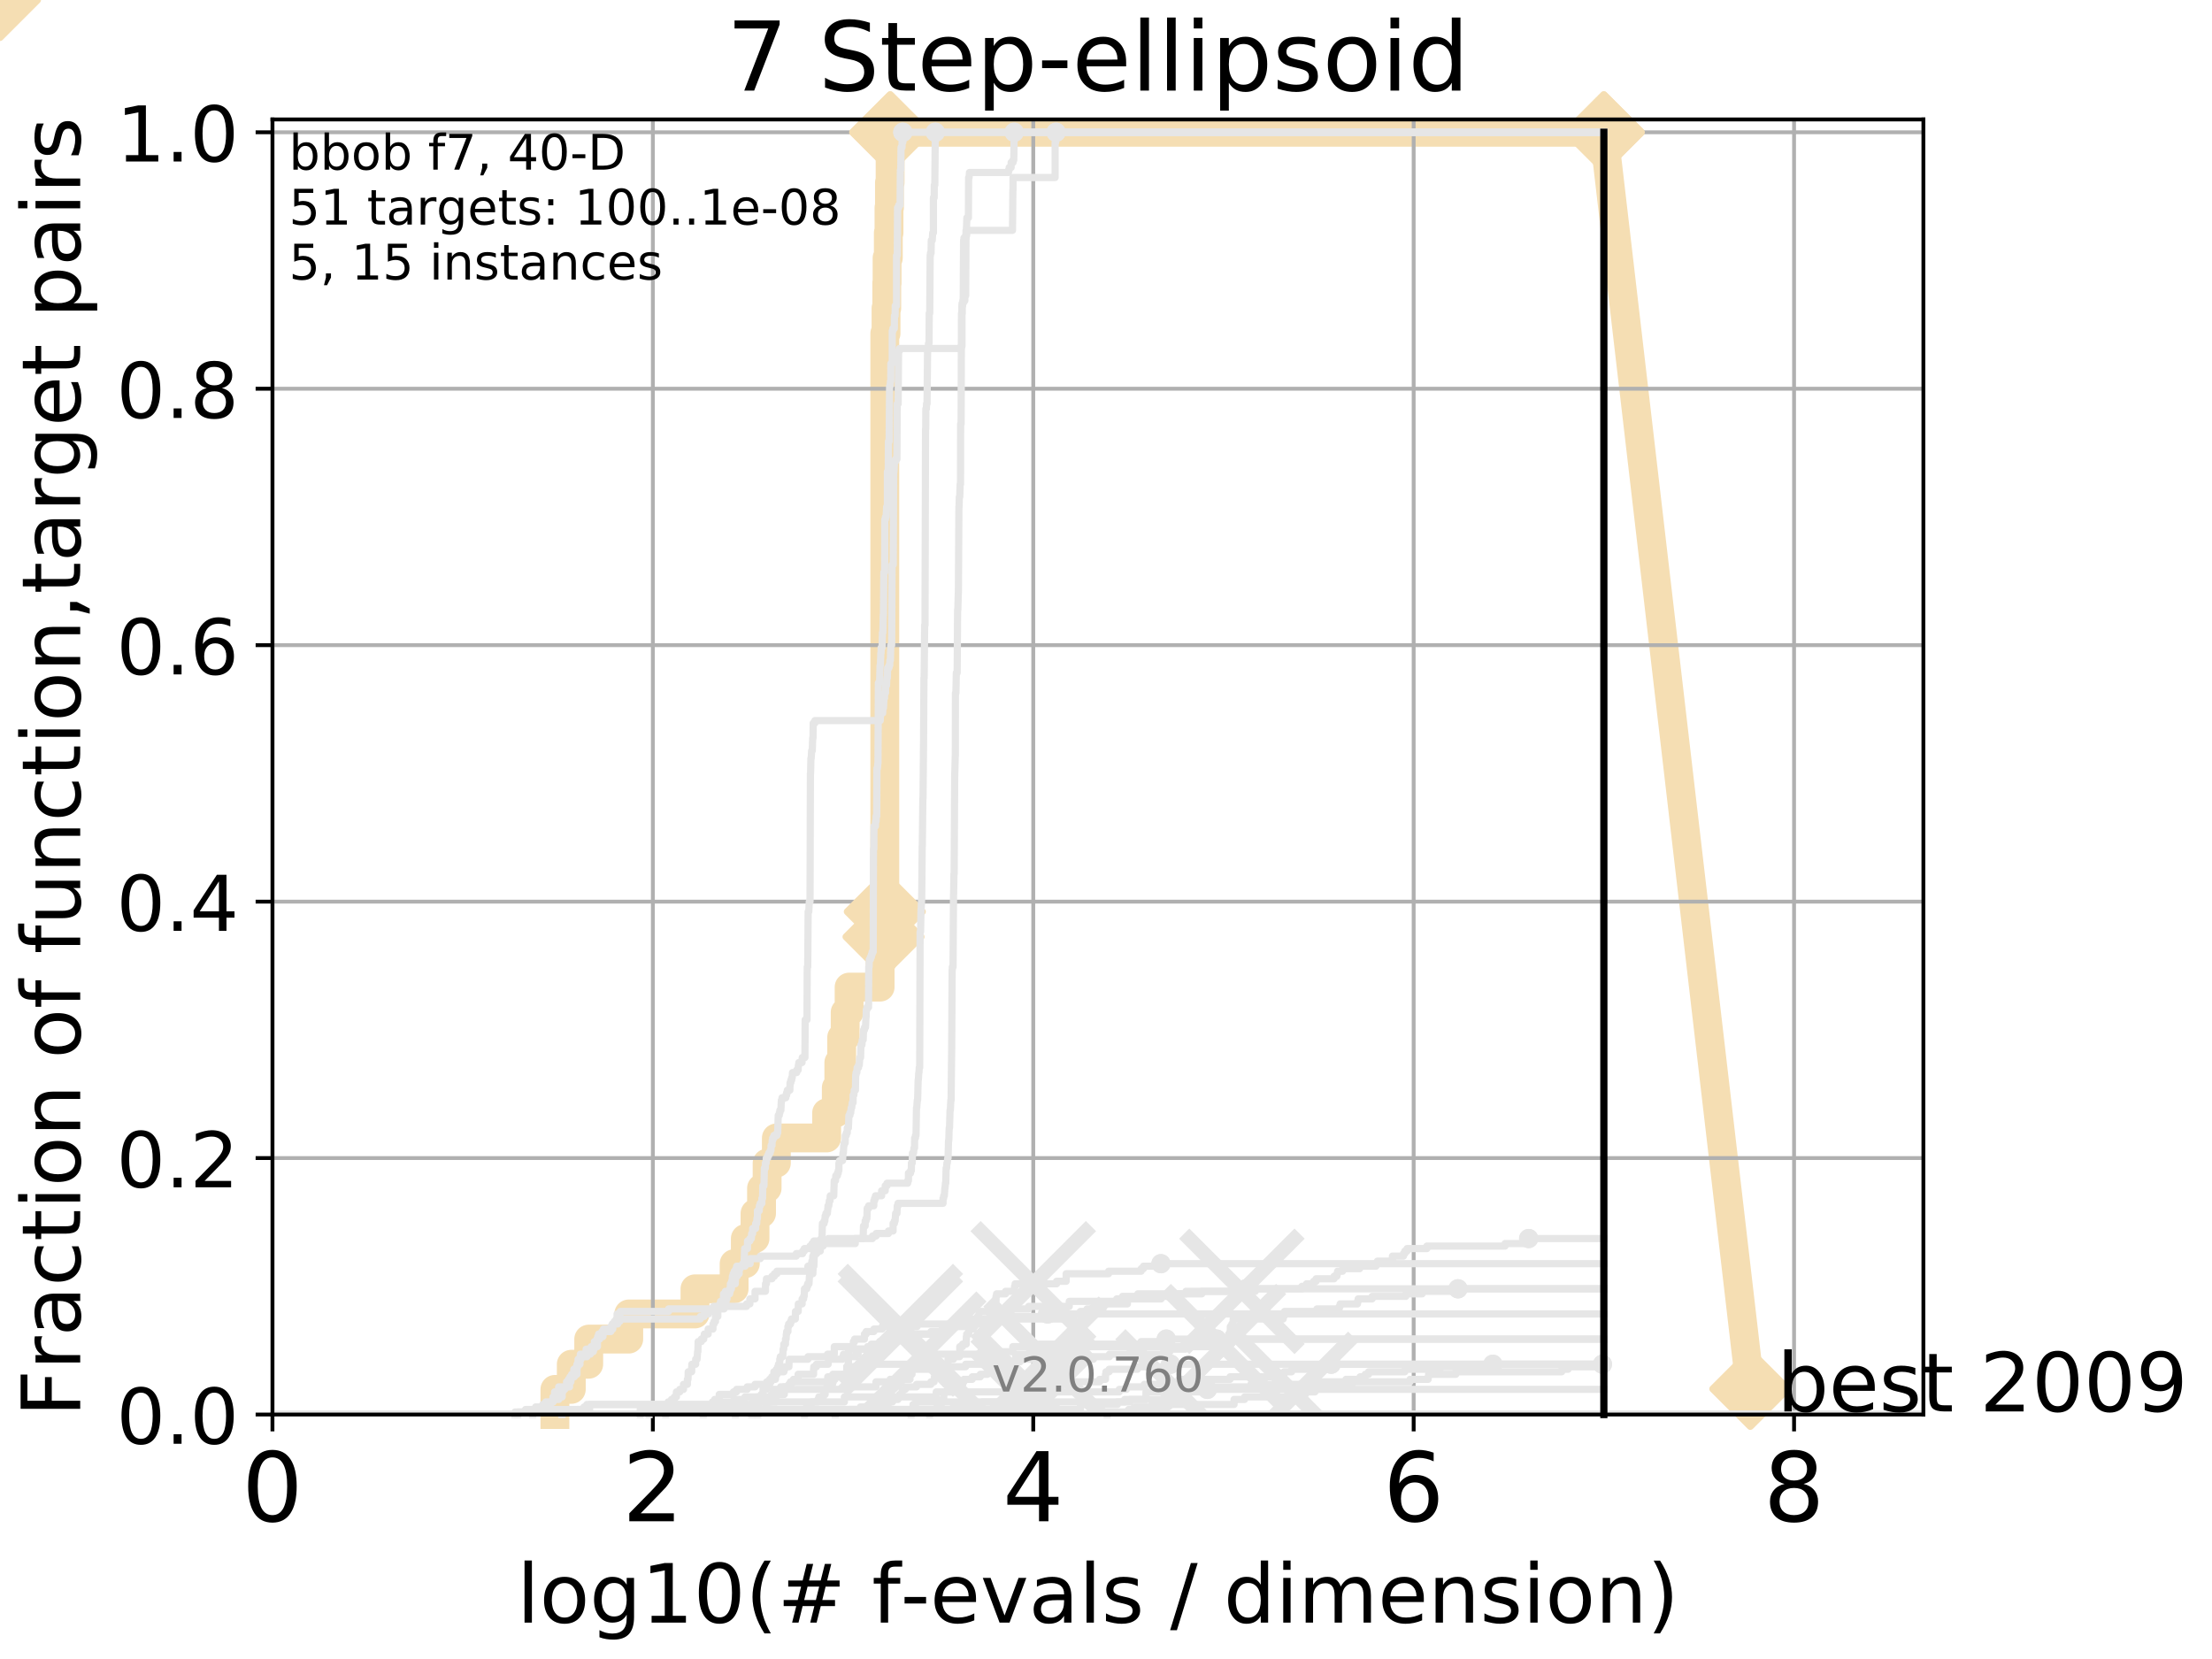 <?xml version="1.0" encoding="utf-8" standalone="no"?>
<!DOCTYPE svg PUBLIC "-//W3C//DTD SVG 1.1//EN"
  "http://www.w3.org/Graphics/SVG/1.1/DTD/svg11.dtd">
<!-- Created with matplotlib (http://matplotlib.org/) -->
<svg height="345pt" version="1.1" viewBox="0 0 460 345" width="460pt" xmlns="http://www.w3.org/2000/svg" xmlns:xlink="http://www.w3.org/1999/xlink">
 <defs>
  <style type="text/css">
*{stroke-linecap:butt;stroke-linejoin:round;}
  </style>
 </defs>
 <g id="figure_1">
  <g id="patch_1">
   <path d="M 0 345.6 
L 460.8 345.6 
L 460.8 0 
L 0 0 
z
" style="fill:#ffffff;"/>
  </g>
  <g id="axes_1">
   <g id="patch_2">
    <path d="M 56.66 294.16 
L 399.984 294.16 
L 399.984 24.84 
L 56.66 24.84 
z
" style="fill:#ffffff;"/>
   </g>
   <g id="line2d_1">
    <path d="M 115.397 294.16 
L 115.397 288.932 
L 118.803 288.932 
L 118.803 283.703 
L 122.428 283.703 
L 122.428 278.475 
L 130.751 278.475 
L 130.751 273.246 
L 144.527 273.246 
L 144.527 268.018 
L 152.666 268.018 
L 152.666 262.789 
L 154.996 262.789 
L 154.996 257.561 
L 157.01 257.561 
L 157.01 252.332 
L 158.366 252.332 
L 158.366 247.104 
L 159.525 247.104 
L 159.525 241.875 
L 161.449 241.875 
L 161.449 236.647 
L 171.903 236.647 
L 171.903 231.418 
L 173.913 231.418 
L 173.913 226.19 
L 174.441 226.19 
L 174.441 220.961 
L 175.032 220.961 
L 175.032 215.733 
L 175.76 215.733 
L 175.76 210.504 
L 176.579 210.504 
L 176.579 205.276 
L 183.028 205.276 
L 183.028 200.047 
L 183.402 200.047 
L 183.402 194.819 
L 183.731 194.819 
L 183.731 189.59 
L 183.999 189.59 
L 183.999 69.335 
L 184.256 69.335 
L 184.256 64.106 
L 184.405 64.106 
L 184.405 58.878 
L 184.472 58.878 
L 184.472 53.649 
L 184.731 53.649 
L 184.731 48.421 
L 184.871 48.421 
L 184.871 43.192 
L 184.971 43.192 
L 184.971 37.964 
L 185.106 37.964 
L 185.106 32.735 
L 185.128 32.735 
L 185.128 27.507 
L 333.534 27.507 
" style="fill:none;stroke:#f5deb3;stroke-linecap:square;stroke-width:6;"/>
   </g>
   <g id="line2d_2">
    <path d="M 0 0 
" style="fill:none;stroke:#f5deb3;stroke-linecap:square;stroke-width:6;"/>
    <defs>
     <path d="M -0 7.778 
L 7.778 0 
L 0 -7.778 
L -7.778 -0 
z
" id="m93a88ff9ed" style="stroke:#f5deb3;stroke-linejoin:miter;stroke-width:1.5;"/>
    </defs>
    <g>
     <use style="fill:#f5deb3;stroke:#f5deb3;stroke-linejoin:miter;stroke-width:1.5;" x="0" xlink:href="#m93a88ff9ed" y="0"/>
    </g>
   </g>
   <g id="line2d_3">
    <path d="M 333.534 27.507 
L 363.99 288.827 
" style="fill:none;stroke:#f5deb3;stroke-linecap:square;stroke-width:6;"/>
    <g>
     <use style="fill:#f5deb3;stroke:#f5deb3;stroke-linejoin:miter;stroke-width:1.5;" x="333.534" xlink:href="#m93a88ff9ed" y="27.507"/>
     <use style="fill:#f5deb3;stroke:#f5deb3;stroke-linejoin:miter;stroke-width:1.5;" x="363.99" xlink:href="#m93a88ff9ed" y="288.827"/>
    </g>
   </g>
   <g id="matplotlib.axis_1">
    <g id="xtick_1">
     <g id="line2d_4">
      <path clip-path="url(#p99f0345072)" d="M 56.66 294.16 
L 56.66 24.84 
" style="fill:none;stroke:#b0b0b0;stroke-linecap:square;stroke-width:0.8;"/>
     </g>
     <g id="line2d_5">
      <defs>
       <path d="M 0 0 
L 0 3.5 
" id="mc517692d1d" style="stroke:#000000;stroke-width:0.8;"/>
      </defs>
      <g>
       <use style="stroke:#000000;stroke-width:0.8;" x="56.66" xlink:href="#mc517692d1d" y="294.16"/>
      </g>
     </g>
     <g id="text_1">
      <!-- 0 -->
      <defs>
       <path d="M 31.781 66.406 
Q 24.172 66.406 20.328 58.906 
Q 16.5 51.422 16.5 36.375 
Q 16.5 21.391 20.328 13.891 
Q 24.172 6.391 31.781 6.391 
Q 39.453 6.391 43.281 13.891 
Q 47.125 21.391 47.125 36.375 
Q 47.125 51.422 43.281 58.906 
Q 39.453 66.406 31.781 66.406 
z
M 31.781 74.219 
Q 44.047 74.219 50.516 64.516 
Q 56.984 54.828 56.984 36.375 
Q 56.984 17.969 50.516 8.266 
Q 44.047 -1.422 31.781 -1.422 
Q 19.531 -1.422 13.062 8.266 
Q 6.594 17.969 6.594 36.375 
Q 6.594 54.828 13.062 64.516 
Q 19.531 74.219 31.781 74.219 
z
" id="DejaVuSans-30"/>
      </defs>
      <g transform="translate(50.297 316.357)scale(0.2 -0.2)">
       <use xlink:href="#DejaVuSans-30"/>
      </g>
     </g>
    </g>
    <g id="xtick_2">
     <g id="line2d_6">
      <path clip-path="url(#p99f0345072)" d="M 135.767 294.16 
L 135.767 24.84 
" style="fill:none;stroke:#b0b0b0;stroke-linecap:square;stroke-width:0.8;"/>
     </g>
     <g id="line2d_7">
      <g>
       <use style="stroke:#000000;stroke-width:0.8;" x="135.767" xlink:href="#mc517692d1d" y="294.16"/>
      </g>
     </g>
     <g id="text_2">
      <!-- 2 -->
      <defs>
       <path d="M 19.188 8.297 
L 53.609 8.297 
L 53.609 0 
L 7.328 0 
L 7.328 8.297 
Q 12.938 14.109 22.625 23.891 
Q 32.328 33.688 34.812 36.531 
Q 39.547 41.844 41.422 45.531 
Q 43.312 49.219 43.312 52.781 
Q 43.312 58.594 39.234 62.25 
Q 35.156 65.922 28.609 65.922 
Q 23.969 65.922 18.812 64.312 
Q 13.672 62.703 7.812 59.422 
L 7.812 69.391 
Q 13.766 71.781 18.938 73 
Q 24.125 74.219 28.422 74.219 
Q 39.75 74.219 46.484 68.547 
Q 53.219 62.891 53.219 53.422 
Q 53.219 48.922 51.531 44.891 
Q 49.859 40.875 45.406 35.406 
Q 44.188 33.984 37.641 27.219 
Q 31.109 20.453 19.188 8.297 
z
" id="DejaVuSans-32"/>
      </defs>
      <g transform="translate(129.404 316.357)scale(0.2 -0.2)">
       <use xlink:href="#DejaVuSans-32"/>
      </g>
     </g>
    </g>
    <g id="xtick_3">
     <g id="line2d_8">
      <path clip-path="url(#p99f0345072)" d="M 214.874 294.16 
L 214.874 24.84 
" style="fill:none;stroke:#b0b0b0;stroke-linecap:square;stroke-width:0.8;"/>
     </g>
     <g id="line2d_9">
      <g>
       <use style="stroke:#000000;stroke-width:0.8;" x="214.874" xlink:href="#mc517692d1d" y="294.16"/>
      </g>
     </g>
     <g id="text_3">
      <!-- 4 -->
      <defs>
       <path d="M 37.797 64.312 
L 12.891 25.391 
L 37.797 25.391 
z
M 35.203 72.906 
L 47.609 72.906 
L 47.609 25.391 
L 58.016 25.391 
L 58.016 17.188 
L 47.609 17.188 
L 47.609 0 
L 37.797 0 
L 37.797 17.188 
L 4.891 17.188 
L 4.891 26.703 
z
" id="DejaVuSans-34"/>
      </defs>
      <g transform="translate(208.511 316.357)scale(0.2 -0.2)">
       <use xlink:href="#DejaVuSans-34"/>
      </g>
     </g>
    </g>
    <g id="xtick_4">
     <g id="line2d_10">
      <path clip-path="url(#p99f0345072)" d="M 293.981 294.16 
L 293.981 24.84 
" style="fill:none;stroke:#b0b0b0;stroke-linecap:square;stroke-width:0.8;"/>
     </g>
     <g id="line2d_11">
      <g>
       <use style="stroke:#000000;stroke-width:0.8;" x="293.981" xlink:href="#mc517692d1d" y="294.16"/>
      </g>
     </g>
     <g id="text_4">
      <!-- 6 -->
      <defs>
       <path d="M 33.016 40.375 
Q 26.375 40.375 22.484 35.828 
Q 18.609 31.297 18.609 23.391 
Q 18.609 15.531 22.484 10.953 
Q 26.375 6.391 33.016 6.391 
Q 39.656 6.391 43.531 10.953 
Q 47.406 15.531 47.406 23.391 
Q 47.406 31.297 43.531 35.828 
Q 39.656 40.375 33.016 40.375 
z
M 52.594 71.297 
L 52.594 62.312 
Q 48.875 64.062 45.094 64.984 
Q 41.312 65.922 37.594 65.922 
Q 27.828 65.922 22.672 59.328 
Q 17.531 52.734 16.797 39.406 
Q 19.672 43.656 24.016 45.922 
Q 28.375 48.188 33.594 48.188 
Q 44.578 48.188 50.953 41.516 
Q 57.328 34.859 57.328 23.391 
Q 57.328 12.156 50.688 5.359 
Q 44.047 -1.422 33.016 -1.422 
Q 20.359 -1.422 13.672 8.266 
Q 6.984 17.969 6.984 36.375 
Q 6.984 53.656 15.188 63.938 
Q 23.391 74.219 37.203 74.219 
Q 40.922 74.219 44.703 73.484 
Q 48.484 72.75 52.594 71.297 
z
" id="DejaVuSans-36"/>
      </defs>
      <g transform="translate(287.618 316.357)scale(0.2 -0.2)">
       <use xlink:href="#DejaVuSans-36"/>
      </g>
     </g>
    </g>
    <g id="xtick_5">
     <g id="line2d_12">
      <path clip-path="url(#p99f0345072)" d="M 373.088 294.16 
L 373.088 24.84 
" style="fill:none;stroke:#b0b0b0;stroke-linecap:square;stroke-width:0.8;"/>
     </g>
     <g id="line2d_13">
      <g>
       <use style="stroke:#000000;stroke-width:0.8;" x="373.088" xlink:href="#mc517692d1d" y="294.16"/>
      </g>
     </g>
     <g id="text_5">
      <!-- 8 -->
      <defs>
       <path d="M 31.781 34.625 
Q 24.75 34.625 20.719 30.859 
Q 16.703 27.094 16.703 20.516 
Q 16.703 13.922 20.719 10.156 
Q 24.75 6.391 31.781 6.391 
Q 38.812 6.391 42.859 10.172 
Q 46.922 13.969 46.922 20.516 
Q 46.922 27.094 42.891 30.859 
Q 38.875 34.625 31.781 34.625 
z
M 21.922 38.812 
Q 15.578 40.375 12.031 44.719 
Q 8.5 49.078 8.5 55.328 
Q 8.5 64.062 14.719 69.141 
Q 20.953 74.219 31.781 74.219 
Q 42.672 74.219 48.875 69.141 
Q 55.078 64.062 55.078 55.328 
Q 55.078 49.078 51.531 44.719 
Q 48 40.375 41.703 38.812 
Q 48.828 37.156 52.797 32.312 
Q 56.781 27.484 56.781 20.516 
Q 56.781 9.906 50.312 4.234 
Q 43.844 -1.422 31.781 -1.422 
Q 19.734 -1.422 13.25 4.234 
Q 6.781 9.906 6.781 20.516 
Q 6.781 27.484 10.781 32.312 
Q 14.797 37.156 21.922 38.812 
z
M 18.312 54.391 
Q 18.312 48.734 21.844 45.562 
Q 25.391 42.391 31.781 42.391 
Q 38.141 42.391 41.719 45.562 
Q 45.312 48.734 45.312 54.391 
Q 45.312 60.062 41.719 63.234 
Q 38.141 66.406 31.781 66.406 
Q 25.391 66.406 21.844 63.234 
Q 18.312 60.062 18.312 54.391 
z
" id="DejaVuSans-38"/>
      </defs>
      <g transform="translate(366.725 316.357)scale(0.2 -0.2)">
       <use xlink:href="#DejaVuSans-38"/>
      </g>
     </g>
    </g>
    <g id="text_6">
     <!-- log10(# f-evals / dimension) -->
     <defs>
      <path d="M 9.422 75.984 
L 18.406 75.984 
L 18.406 0 
L 9.422 0 
z
" id="DejaVuSans-6c"/>
      <path d="M 30.609 48.391 
Q 23.391 48.391 19.188 42.75 
Q 14.984 37.109 14.984 27.297 
Q 14.984 17.484 19.156 11.844 
Q 23.344 6.203 30.609 6.203 
Q 37.797 6.203 41.984 11.859 
Q 46.188 17.531 46.188 27.297 
Q 46.188 37.016 41.984 42.703 
Q 37.797 48.391 30.609 48.391 
z
M 30.609 56 
Q 42.328 56 49.016 48.375 
Q 55.719 40.766 55.719 27.297 
Q 55.719 13.875 49.016 6.219 
Q 42.328 -1.422 30.609 -1.422 
Q 18.844 -1.422 12.172 6.219 
Q 5.516 13.875 5.516 27.297 
Q 5.516 40.766 12.172 48.375 
Q 18.844 56 30.609 56 
z
" id="DejaVuSans-6f"/>
      <path d="M 45.406 27.984 
Q 45.406 37.75 41.375 43.109 
Q 37.359 48.484 30.078 48.484 
Q 22.859 48.484 18.828 43.109 
Q 14.797 37.75 14.797 27.984 
Q 14.797 18.266 18.828 12.891 
Q 22.859 7.516 30.078 7.516 
Q 37.359 7.516 41.375 12.891 
Q 45.406 18.266 45.406 27.984 
z
M 54.391 6.781 
Q 54.391 -7.172 48.188 -13.984 
Q 42 -20.797 29.203 -20.797 
Q 24.469 -20.797 20.266 -20.094 
Q 16.062 -19.391 12.109 -17.922 
L 12.109 -9.188 
Q 16.062 -11.328 19.922 -12.344 
Q 23.781 -13.375 27.781 -13.375 
Q 36.625 -13.375 41.016 -8.766 
Q 45.406 -4.156 45.406 5.172 
L 45.406 9.625 
Q 42.625 4.781 38.281 2.391 
Q 33.938 0 27.875 0 
Q 17.828 0 11.672 7.656 
Q 5.516 15.328 5.516 27.984 
Q 5.516 40.672 11.672 48.328 
Q 17.828 56 27.875 56 
Q 33.938 56 38.281 53.609 
Q 42.625 51.219 45.406 46.391 
L 45.406 54.688 
L 54.391 54.688 
z
" id="DejaVuSans-67"/>
      <path d="M 12.406 8.297 
L 28.516 8.297 
L 28.516 63.922 
L 10.984 60.406 
L 10.984 69.391 
L 28.422 72.906 
L 38.281 72.906 
L 38.281 8.297 
L 54.391 8.297 
L 54.391 0 
L 12.406 0 
z
" id="DejaVuSans-31"/>
      <path d="M 31 75.875 
Q 24.469 64.656 21.281 53.656 
Q 18.109 42.672 18.109 31.391 
Q 18.109 20.125 21.312 9.062 
Q 24.516 -2 31 -13.188 
L 23.188 -13.188 
Q 15.875 -1.703 12.234 9.375 
Q 8.594 20.453 8.594 31.391 
Q 8.594 42.281 12.203 53.312 
Q 15.828 64.359 23.188 75.875 
z
" id="DejaVuSans-28"/>
      <path d="M 51.125 44 
L 36.922 44 
L 32.812 27.688 
L 47.125 27.688 
z
M 43.797 71.781 
L 38.719 51.516 
L 52.984 51.516 
L 58.109 71.781 
L 65.922 71.781 
L 60.891 51.516 
L 76.125 51.516 
L 76.125 44 
L 58.984 44 
L 54.984 27.688 
L 70.516 27.688 
L 70.516 20.219 
L 53.078 20.219 
L 48 0 
L 40.188 0 
L 45.219 20.219 
L 30.906 20.219 
L 25.875 0 
L 18.016 0 
L 23.094 20.219 
L 7.719 20.219 
L 7.719 27.688 
L 24.906 27.688 
L 29 44 
L 13.281 44 
L 13.281 51.516 
L 30.906 51.516 
L 35.891 71.781 
z
" id="DejaVuSans-23"/>
      <path id="DejaVuSans-20"/>
      <path d="M 37.109 75.984 
L 37.109 68.5 
L 28.516 68.5 
Q 23.688 68.5 21.797 66.547 
Q 19.922 64.594 19.922 59.516 
L 19.922 54.688 
L 34.719 54.688 
L 34.719 47.703 
L 19.922 47.703 
L 19.922 0 
L 10.891 0 
L 10.891 47.703 
L 2.297 47.703 
L 2.297 54.688 
L 10.891 54.688 
L 10.891 58.5 
Q 10.891 67.625 15.141 71.797 
Q 19.391 75.984 28.609 75.984 
z
" id="DejaVuSans-66"/>
      <path d="M 4.891 31.391 
L 31.203 31.391 
L 31.203 23.391 
L 4.891 23.391 
z
" id="DejaVuSans-2d"/>
      <path d="M 56.203 29.594 
L 56.203 25.203 
L 14.891 25.203 
Q 15.484 15.922 20.484 11.062 
Q 25.484 6.203 34.422 6.203 
Q 39.594 6.203 44.453 7.469 
Q 49.312 8.734 54.109 11.281 
L 54.109 2.781 
Q 49.266 0.734 44.188 -0.344 
Q 39.109 -1.422 33.891 -1.422 
Q 20.797 -1.422 13.156 6.188 
Q 5.516 13.812 5.516 26.812 
Q 5.516 40.234 12.766 48.109 
Q 20.016 56 32.328 56 
Q 43.359 56 49.781 48.891 
Q 56.203 41.797 56.203 29.594 
z
M 47.219 32.234 
Q 47.125 39.594 43.094 43.984 
Q 39.062 48.391 32.422 48.391 
Q 24.906 48.391 20.391 44.141 
Q 15.875 39.891 15.188 32.172 
z
" id="DejaVuSans-65"/>
      <path d="M 2.984 54.688 
L 12.5 54.688 
L 29.594 8.797 
L 46.688 54.688 
L 56.203 54.688 
L 35.688 0 
L 23.484 0 
z
" id="DejaVuSans-76"/>
      <path d="M 34.281 27.484 
Q 23.391 27.484 19.188 25 
Q 14.984 22.516 14.984 16.5 
Q 14.984 11.719 18.141 8.906 
Q 21.297 6.109 26.703 6.109 
Q 34.188 6.109 38.703 11.406 
Q 43.219 16.703 43.219 25.484 
L 43.219 27.484 
z
M 52.203 31.203 
L 52.203 0 
L 43.219 0 
L 43.219 8.297 
Q 40.141 3.328 35.547 0.953 
Q 30.953 -1.422 24.312 -1.422 
Q 15.922 -1.422 10.953 3.297 
Q 6 8.016 6 15.922 
Q 6 25.141 12.172 29.828 
Q 18.359 34.516 30.609 34.516 
L 43.219 34.516 
L 43.219 35.406 
Q 43.219 41.609 39.141 45 
Q 35.062 48.391 27.688 48.391 
Q 23 48.391 18.547 47.266 
Q 14.109 46.141 10.016 43.891 
L 10.016 52.203 
Q 14.938 54.109 19.578 55.047 
Q 24.219 56 28.609 56 
Q 40.484 56 46.344 49.844 
Q 52.203 43.703 52.203 31.203 
z
" id="DejaVuSans-61"/>
      <path d="M 44.281 53.078 
L 44.281 44.578 
Q 40.484 46.531 36.375 47.5 
Q 32.281 48.484 27.875 48.484 
Q 21.188 48.484 17.844 46.438 
Q 14.5 44.391 14.5 40.281 
Q 14.5 37.156 16.891 35.375 
Q 19.281 33.594 26.516 31.984 
L 29.594 31.297 
Q 39.156 29.25 43.188 25.516 
Q 47.219 21.781 47.219 15.094 
Q 47.219 7.469 41.188 3.016 
Q 35.156 -1.422 24.609 -1.422 
Q 20.219 -1.422 15.453 -0.562 
Q 10.688 0.297 5.422 2 
L 5.422 11.281 
Q 10.406 8.688 15.234 7.391 
Q 20.062 6.109 24.812 6.109 
Q 31.156 6.109 34.562 8.281 
Q 37.984 10.453 37.984 14.406 
Q 37.984 18.062 35.516 20.016 
Q 33.062 21.969 24.703 23.781 
L 21.578 24.516 
Q 13.234 26.266 9.516 29.906 
Q 5.812 33.547 5.812 39.891 
Q 5.812 47.609 11.281 51.797 
Q 16.75 56 26.812 56 
Q 31.781 56 36.172 55.266 
Q 40.578 54.547 44.281 53.078 
z
" id="DejaVuSans-73"/>
      <path d="M 25.391 72.906 
L 33.688 72.906 
L 8.297 -9.281 
L 0 -9.281 
z
" id="DejaVuSans-2f"/>
      <path d="M 45.406 46.391 
L 45.406 75.984 
L 54.391 75.984 
L 54.391 0 
L 45.406 0 
L 45.406 8.203 
Q 42.578 3.328 38.25 0.953 
Q 33.938 -1.422 27.875 -1.422 
Q 17.969 -1.422 11.734 6.484 
Q 5.516 14.406 5.516 27.297 
Q 5.516 40.188 11.734 48.094 
Q 17.969 56 27.875 56 
Q 33.938 56 38.25 53.625 
Q 42.578 51.266 45.406 46.391 
z
M 14.797 27.297 
Q 14.797 17.391 18.875 11.75 
Q 22.953 6.109 30.078 6.109 
Q 37.203 6.109 41.297 11.75 
Q 45.406 17.391 45.406 27.297 
Q 45.406 37.203 41.297 42.844 
Q 37.203 48.484 30.078 48.484 
Q 22.953 48.484 18.875 42.844 
Q 14.797 37.203 14.797 27.297 
z
" id="DejaVuSans-64"/>
      <path d="M 9.422 54.688 
L 18.406 54.688 
L 18.406 0 
L 9.422 0 
z
M 9.422 75.984 
L 18.406 75.984 
L 18.406 64.594 
L 9.422 64.594 
z
" id="DejaVuSans-69"/>
      <path d="M 52 44.188 
Q 55.375 50.25 60.062 53.125 
Q 64.75 56 71.094 56 
Q 79.641 56 84.281 50.016 
Q 88.922 44.047 88.922 33.016 
L 88.922 0 
L 79.891 0 
L 79.891 32.719 
Q 79.891 40.578 77.094 44.375 
Q 74.312 48.188 68.609 48.188 
Q 61.625 48.188 57.562 43.547 
Q 53.516 38.922 53.516 30.906 
L 53.516 0 
L 44.484 0 
L 44.484 32.719 
Q 44.484 40.625 41.703 44.406 
Q 38.922 48.188 33.109 48.188 
Q 26.219 48.188 22.156 43.531 
Q 18.109 38.875 18.109 30.906 
L 18.109 0 
L 9.078 0 
L 9.078 54.688 
L 18.109 54.688 
L 18.109 46.188 
Q 21.188 51.219 25.484 53.609 
Q 29.781 56 35.688 56 
Q 41.656 56 45.828 52.969 
Q 50 49.953 52 44.188 
z
" id="DejaVuSans-6d"/>
      <path d="M 54.891 33.016 
L 54.891 0 
L 45.906 0 
L 45.906 32.719 
Q 45.906 40.484 42.875 44.328 
Q 39.844 48.188 33.797 48.188 
Q 26.516 48.188 22.312 43.547 
Q 18.109 38.922 18.109 30.906 
L 18.109 0 
L 9.078 0 
L 9.078 54.688 
L 18.109 54.688 
L 18.109 46.188 
Q 21.344 51.125 25.703 53.562 
Q 30.078 56 35.797 56 
Q 45.219 56 50.047 50.172 
Q 54.891 44.344 54.891 33.016 
z
" id="DejaVuSans-6e"/>
      <path d="M 8.016 75.875 
L 15.828 75.875 
Q 23.141 64.359 26.781 53.312 
Q 30.422 42.281 30.422 31.391 
Q 30.422 20.453 26.781 9.375 
Q 23.141 -1.703 15.828 -13.188 
L 8.016 -13.188 
Q 14.5 -2 17.703 9.062 
Q 20.906 20.125 20.906 31.391 
Q 20.906 42.672 17.703 53.656 
Q 14.5 64.656 8.016 75.875 
z
" id="DejaVuSans-29"/>
     </defs>
     <g transform="translate(107.481 337.434)scale(0.17 -0.17)">
      <use xlink:href="#DejaVuSans-6c"/>
      <use x="27.783" xlink:href="#DejaVuSans-6f"/>
      <use x="88.965" xlink:href="#DejaVuSans-67"/>
      <use x="152.441" xlink:href="#DejaVuSans-31"/>
      <use x="216.064" xlink:href="#DejaVuSans-30"/>
      <use x="279.688" xlink:href="#DejaVuSans-28"/>
      <use x="318.701" xlink:href="#DejaVuSans-23"/>
      <use x="402.49" xlink:href="#DejaVuSans-20"/>
      <use x="434.277" xlink:href="#DejaVuSans-66"/>
      <use x="469.404" xlink:href="#DejaVuSans-2d"/>
      <use x="505.488" xlink:href="#DejaVuSans-65"/>
      <use x="567.012" xlink:href="#DejaVuSans-76"/>
      <use x="626.191" xlink:href="#DejaVuSans-61"/>
      <use x="687.471" xlink:href="#DejaVuSans-6c"/>
      <use x="715.254" xlink:href="#DejaVuSans-73"/>
      <use x="767.354" xlink:href="#DejaVuSans-20"/>
      <use x="799.141" xlink:href="#DejaVuSans-2f"/>
      <use x="832.832" xlink:href="#DejaVuSans-20"/>
      <use x="864.619" xlink:href="#DejaVuSans-64"/>
      <use x="928.096" xlink:href="#DejaVuSans-69"/>
      <use x="955.879" xlink:href="#DejaVuSans-6d"/>
      <use x="1053.291" xlink:href="#DejaVuSans-65"/>
      <use x="1114.814" xlink:href="#DejaVuSans-6e"/>
      <use x="1178.193" xlink:href="#DejaVuSans-73"/>
      <use x="1230.293" xlink:href="#DejaVuSans-69"/>
      <use x="1258.076" xlink:href="#DejaVuSans-6f"/>
      <use x="1319.258" xlink:href="#DejaVuSans-6e"/>
      <use x="1382.637" xlink:href="#DejaVuSans-29"/>
     </g>
    </g>
   </g>
   <g id="matplotlib.axis_2">
    <g id="ytick_1">
     <g id="line2d_14">
      <path clip-path="url(#p99f0345072)" d="M 56.66 294.16 
L 399.984 294.16 
" style="fill:none;stroke:#b0b0b0;stroke-linecap:square;stroke-width:0.8;"/>
     </g>
     <g id="line2d_15">
      <defs>
       <path d="M 0 0 
L -3.5 0 
" id="m24dfc94ee5" style="stroke:#000000;stroke-width:0.8;"/>
      </defs>
      <g>
       <use style="stroke:#000000;stroke-width:0.8;" x="56.66" xlink:href="#m24dfc94ee5" y="294.16"/>
      </g>
     </g>
     <g id="text_7">
      <!-- 0.0 -->
      <defs>
       <path d="M 10.688 12.406 
L 21 12.406 
L 21 0 
L 10.688 0 
z
" id="DejaVuSans-2e"/>
      </defs>
      <g transform="translate(24.215 300.239)scale(0.16 -0.16)">
       <use xlink:href="#DejaVuSans-30"/>
       <use x="63.623" xlink:href="#DejaVuSans-2e"/>
       <use x="95.41" xlink:href="#DejaVuSans-30"/>
      </g>
     </g>
    </g>
    <g id="ytick_2">
     <g id="line2d_16">
      <path clip-path="url(#p99f0345072)" d="M 56.66 240.829 
L 399.984 240.829 
" style="fill:none;stroke:#b0b0b0;stroke-linecap:square;stroke-width:0.8;"/>
     </g>
     <g id="line2d_17">
      <g>
       <use style="stroke:#000000;stroke-width:0.8;" x="56.66" xlink:href="#m24dfc94ee5" y="240.829"/>
      </g>
     </g>
     <g id="text_8">
      <!-- 0.2 -->
      <g transform="translate(24.215 246.908)scale(0.16 -0.16)">
       <use xlink:href="#DejaVuSans-30"/>
       <use x="63.623" xlink:href="#DejaVuSans-2e"/>
       <use x="95.41" xlink:href="#DejaVuSans-32"/>
      </g>
     </g>
    </g>
    <g id="ytick_3">
     <g id="line2d_18">
      <path clip-path="url(#p99f0345072)" d="M 56.66 187.499 
L 399.984 187.499 
" style="fill:none;stroke:#b0b0b0;stroke-linecap:square;stroke-width:0.8;"/>
     </g>
     <g id="line2d_19">
      <g>
       <use style="stroke:#000000;stroke-width:0.8;" x="56.66" xlink:href="#m24dfc94ee5" y="187.499"/>
      </g>
     </g>
     <g id="text_9">
      <!-- 0.4 -->
      <g transform="translate(24.215 193.577)scale(0.16 -0.16)">
       <use xlink:href="#DejaVuSans-30"/>
       <use x="63.623" xlink:href="#DejaVuSans-2e"/>
       <use x="95.41" xlink:href="#DejaVuSans-34"/>
      </g>
     </g>
    </g>
    <g id="ytick_4">
     <g id="line2d_20">
      <path clip-path="url(#p99f0345072)" d="M 56.66 134.168 
L 399.984 134.168 
" style="fill:none;stroke:#b0b0b0;stroke-linecap:square;stroke-width:0.8;"/>
     </g>
     <g id="line2d_21">
      <g>
       <use style="stroke:#000000;stroke-width:0.8;" x="56.66" xlink:href="#m24dfc94ee5" y="134.168"/>
      </g>
     </g>
     <g id="text_10">
      <!-- 0.6 -->
      <g transform="translate(24.215 140.247)scale(0.16 -0.16)">
       <use xlink:href="#DejaVuSans-30"/>
       <use x="63.623" xlink:href="#DejaVuSans-2e"/>
       <use x="95.41" xlink:href="#DejaVuSans-36"/>
      </g>
     </g>
    </g>
    <g id="ytick_5">
     <g id="line2d_22">
      <path clip-path="url(#p99f0345072)" d="M 56.66 80.837 
L 399.984 80.837 
" style="fill:none;stroke:#b0b0b0;stroke-linecap:square;stroke-width:0.8;"/>
     </g>
     <g id="line2d_23">
      <g>
       <use style="stroke:#000000;stroke-width:0.8;" x="56.66" xlink:href="#m24dfc94ee5" y="80.837"/>
      </g>
     </g>
     <g id="text_11">
      <!-- 0.8 -->
      <g transform="translate(24.215 86.916)scale(0.16 -0.16)">
       <use xlink:href="#DejaVuSans-30"/>
       <use x="63.623" xlink:href="#DejaVuSans-2e"/>
       <use x="95.41" xlink:href="#DejaVuSans-38"/>
      </g>
     </g>
    </g>
    <g id="ytick_6">
     <g id="line2d_24">
      <path clip-path="url(#p99f0345072)" d="M 56.66 27.507 
L 399.984 27.507 
" style="fill:none;stroke:#b0b0b0;stroke-linecap:square;stroke-width:0.8;"/>
     </g>
     <g id="line2d_25">
      <g>
       <use style="stroke:#000000;stroke-width:0.8;" x="56.66" xlink:href="#m24dfc94ee5" y="27.507"/>
      </g>
     </g>
     <g id="text_12">
      <!-- 1.0 -->
      <g transform="translate(24.215 33.585)scale(0.16 -0.16)">
       <use xlink:href="#DejaVuSans-31"/>
       <use x="63.623" xlink:href="#DejaVuSans-2e"/>
       <use x="95.41" xlink:href="#DejaVuSans-30"/>
      </g>
     </g>
    </g>
    <g id="text_13">
     <!-- Fraction of function,target pairs -->
     <defs>
      <path d="M 9.812 72.906 
L 51.703 72.906 
L 51.703 64.594 
L 19.672 64.594 
L 19.672 43.109 
L 48.578 43.109 
L 48.578 34.812 
L 19.672 34.812 
L 19.672 0 
L 9.812 0 
z
" id="DejaVuSans-46"/>
      <path d="M 41.109 46.297 
Q 39.594 47.172 37.812 47.578 
Q 36.031 48 33.891 48 
Q 26.266 48 22.188 43.047 
Q 18.109 38.094 18.109 28.812 
L 18.109 0 
L 9.078 0 
L 9.078 54.688 
L 18.109 54.688 
L 18.109 46.188 
Q 20.953 51.172 25.484 53.578 
Q 30.031 56 36.531 56 
Q 37.453 56 38.578 55.875 
Q 39.703 55.766 41.062 55.516 
z
" id="DejaVuSans-72"/>
      <path d="M 48.781 52.594 
L 48.781 44.188 
Q 44.969 46.297 41.141 47.344 
Q 37.312 48.391 33.406 48.391 
Q 24.656 48.391 19.812 42.844 
Q 14.984 37.312 14.984 27.297 
Q 14.984 17.281 19.812 11.734 
Q 24.656 6.203 33.406 6.203 
Q 37.312 6.203 41.141 7.25 
Q 44.969 8.297 48.781 10.406 
L 48.781 2.094 
Q 45.016 0.344 40.984 -0.531 
Q 36.969 -1.422 32.422 -1.422 
Q 20.062 -1.422 12.781 6.344 
Q 5.516 14.109 5.516 27.297 
Q 5.516 40.672 12.859 48.328 
Q 20.219 56 33.016 56 
Q 37.156 56 41.109 55.141 
Q 45.062 54.297 48.781 52.594 
z
" id="DejaVuSans-63"/>
      <path d="M 18.312 70.219 
L 18.312 54.688 
L 36.812 54.688 
L 36.812 47.703 
L 18.312 47.703 
L 18.312 18.016 
Q 18.312 11.328 20.141 9.422 
Q 21.969 7.516 27.594 7.516 
L 36.812 7.516 
L 36.812 0 
L 27.594 0 
Q 17.188 0 13.234 3.875 
Q 9.281 7.766 9.281 18.016 
L 9.281 47.703 
L 2.688 47.703 
L 2.688 54.688 
L 9.281 54.688 
L 9.281 70.219 
z
" id="DejaVuSans-74"/>
      <path d="M 8.5 21.578 
L 8.5 54.688 
L 17.484 54.688 
L 17.484 21.922 
Q 17.484 14.156 20.5 10.266 
Q 23.531 6.391 29.594 6.391 
Q 36.859 6.391 41.078 11.031 
Q 45.312 15.672 45.312 23.688 
L 45.312 54.688 
L 54.297 54.688 
L 54.297 0 
L 45.312 0 
L 45.312 8.406 
Q 42.047 3.422 37.719 1 
Q 33.406 -1.422 27.688 -1.422 
Q 18.266 -1.422 13.375 4.438 
Q 8.5 10.297 8.5 21.578 
z
M 31.109 56 
z
" id="DejaVuSans-75"/>
      <path d="M 11.719 12.406 
L 22.016 12.406 
L 22.016 4 
L 14.016 -11.625 
L 7.719 -11.625 
L 11.719 4 
z
" id="DejaVuSans-2c"/>
      <path d="M 18.109 8.203 
L 18.109 -20.797 
L 9.078 -20.797 
L 9.078 54.688 
L 18.109 54.688 
L 18.109 46.391 
Q 20.953 51.266 25.266 53.625 
Q 29.594 56 35.594 56 
Q 45.562 56 51.781 48.094 
Q 58.016 40.188 58.016 27.297 
Q 58.016 14.406 51.781 6.484 
Q 45.562 -1.422 35.594 -1.422 
Q 29.594 -1.422 25.266 0.953 
Q 20.953 3.328 18.109 8.203 
z
M 48.688 27.297 
Q 48.688 37.203 44.609 42.844 
Q 40.531 48.484 33.406 48.484 
Q 26.266 48.484 22.188 42.844 
Q 18.109 37.203 18.109 27.297 
Q 18.109 17.391 22.188 11.75 
Q 26.266 6.109 33.406 6.109 
Q 40.531 6.109 44.609 11.75 
Q 48.688 17.391 48.688 27.297 
z
" id="DejaVuSans-70"/>
     </defs>
     <g transform="translate(16.68 294.639)rotate(-90)scale(0.17 -0.17)">
      <use xlink:href="#DejaVuSans-46"/>
      <use x="57.41" xlink:href="#DejaVuSans-72"/>
      <use x="98.523" xlink:href="#DejaVuSans-61"/>
      <use x="159.803" xlink:href="#DejaVuSans-63"/>
      <use x="214.783" xlink:href="#DejaVuSans-74"/>
      <use x="253.992" xlink:href="#DejaVuSans-69"/>
      <use x="281.775" xlink:href="#DejaVuSans-6f"/>
      <use x="342.957" xlink:href="#DejaVuSans-6e"/>
      <use x="406.336" xlink:href="#DejaVuSans-20"/>
      <use x="438.123" xlink:href="#DejaVuSans-6f"/>
      <use x="499.305" xlink:href="#DejaVuSans-66"/>
      <use x="534.51" xlink:href="#DejaVuSans-20"/>
      <use x="566.297" xlink:href="#DejaVuSans-66"/>
      <use x="601.502" xlink:href="#DejaVuSans-75"/>
      <use x="664.881" xlink:href="#DejaVuSans-6e"/>
      <use x="728.26" xlink:href="#DejaVuSans-63"/>
      <use x="783.24" xlink:href="#DejaVuSans-74"/>
      <use x="822.449" xlink:href="#DejaVuSans-69"/>
      <use x="850.232" xlink:href="#DejaVuSans-6f"/>
      <use x="911.414" xlink:href="#DejaVuSans-6e"/>
      <use x="974.793" xlink:href="#DejaVuSans-2c"/>
      <use x="1006.58" xlink:href="#DejaVuSans-74"/>
      <use x="1045.789" xlink:href="#DejaVuSans-61"/>
      <use x="1107.068" xlink:href="#DejaVuSans-72"/>
      <use x="1148.166" xlink:href="#DejaVuSans-67"/>
      <use x="1211.643" xlink:href="#DejaVuSans-65"/>
      <use x="1273.166" xlink:href="#DejaVuSans-74"/>
      <use x="1312.375" xlink:href="#DejaVuSans-20"/>
      <use x="1344.162" xlink:href="#DejaVuSans-70"/>
      <use x="1407.639" xlink:href="#DejaVuSans-61"/>
      <use x="1468.918" xlink:href="#DejaVuSans-69"/>
      <use x="1496.701" xlink:href="#DejaVuSans-72"/>
      <use x="1537.814" xlink:href="#DejaVuSans-73"/>
     </g>
    </g>
   </g>
   <g id="line2d_26">
    <defs>
     <path d="M 0 1.5 
C 0.398 1.5 0.779 1.342 1.061 1.061 
C 1.342 0.779 1.5 0.398 1.5 0 
C 1.5 -0.398 1.342 -0.779 1.061 -1.061 
C 0.779 -1.342 0.398 -1.5 0 -1.5 
C -0.398 -1.5 -0.779 -1.342 -1.061 -1.061 
C -1.342 -0.779 -1.5 -0.398 -1.5 0 
C -1.5 0.398 -1.342 0.779 -1.061 1.061 
C -0.779 1.342 -0.398 1.5 0 1.5 
z
" id="m7a7c1f5958" style="stroke:#f5deb3;"/>
    </defs>
    <g>
     <use style="fill:#f5deb3;stroke:#f5deb3;" x="185.128" xlink:href="#m7a7c1f5958" y="27.507"/>
     <use style="fill:#f5deb3;stroke:#f5deb3;" x="185.128" xlink:href="#m7a7c1f5958" y="27.507"/>
    </g>
   </g>
   <g id="line2d_27">
    <g>
     <use style="fill:#f5deb3;stroke:#f5deb3;stroke-linejoin:miter;stroke-width:1.5;" x="183.731" xlink:href="#m93a88ff9ed" y="194.819"/>
     <use style="fill:#f5deb3;stroke:#f5deb3;stroke-linejoin:miter;stroke-width:1.5;" x="183.999" xlink:href="#m93a88ff9ed" y="189.59"/>
     <use style="fill:#f5deb3;stroke:#f5deb3;stroke-linejoin:miter;stroke-width:1.5;" x="185.128" xlink:href="#m93a88ff9ed" y="27.507"/>
     <use style="fill:#f5deb3;stroke:#f5deb3;stroke-linejoin:miter;stroke-width:1.5;" x="185.128" xlink:href="#m93a88ff9ed" y="27.507"/>
     <use style="fill:#f5deb3;stroke:#f5deb3;stroke-linejoin:miter;stroke-width:1.5;" x="333.534" xlink:href="#m93a88ff9ed" y="27.507"/>
    </g>
   </g>
   <g id="line2d_28">
    <defs>
     <path d="M 0 1.5 
C 0.398 1.5 0.779 1.342 1.061 1.061 
C 1.342 0.779 1.5 0.398 1.5 0 
C 1.5 -0.398 1.342 -0.779 1.061 -1.061 
C 0.779 -1.342 0.398 -1.5 0 -1.5 
C -0.398 -1.5 -0.779 -1.342 -1.061 -1.061 
C -1.342 -0.779 -1.5 -0.398 -1.5 0 
C -1.5 0.398 -1.342 0.779 -1.061 1.061 
C -0.779 1.342 -0.398 1.5 0 1.5 
z
" id="m161c93662f" style="stroke:#e6e6e6;"/>
    </defs>
    <g>
     <use style="fill:#e6e6e6;stroke:#e6e6e6;" x="317.894" xlink:href="#m161c93662f" y="257.561"/>
     <use style="fill:#e6e6e6;stroke:#e6e6e6;" x="317.894" xlink:href="#m161c93662f" y="257.561"/>
    </g>
   </g>
   <g id="line2d_29">
    <path d="M 157.598 294.16 
L 157.598 293.637 
L 159.026 293.637 
L 159.026 293.114 
L 159.121 293.114 
L 159.121 292.591 
L 159.48 292.591 
L 159.48 291.546 
L 160.433 291.546 
L 160.433 290.5 
L 160.451 290.5 
L 160.451 289.977 
L 160.822 289.977 
L 160.822 288.932 
L 162.328 288.932 
L 162.328 288.409 
L 164.043 288.409 
L 164.043 287.886 
L 164.531 287.886 
L 164.531 287.363 
L 165.013 287.363 
L 165.013 286.84 
L 165.972 286.84 
L 165.972 285.794 
L 169.188 285.794 
L 169.188 284.749 
L 169.23 284.749 
L 169.23 284.226 
L 169.78 284.226 
L 169.78 283.703 
L 172.222 283.703 
L 172.222 283.18 
L 172.266 283.18 
L 172.266 282.657 
L 175.234 282.657 
L 175.234 282.134 
L 175.409 282.134 
L 175.409 281.612 
L 176.478 281.612 
L 176.478 280.566 
L 181.899 280.566 
L 181.899 280.043 
L 184.044 280.043 
L 184.044 279.52 
L 185.836 279.52 
L 185.836 278.997 
L 186.692 278.997 
L 186.692 278.475 
L 186.85 278.475 
L 186.85 277.952 
L 187.472 277.952 
L 187.472 277.429 
L 193.602 277.429 
L 193.602 276.906 
L 196.638 276.906 
L 196.638 275.86 
L 200.943 275.86 
L 200.943 275.337 
L 201.239 275.337 
L 201.239 274.292 
L 220.727 274.292 
L 220.727 273.246 
L 224.665 273.246 
L 224.665 272.723 
L 226.058 272.723 
L 226.058 272.2 
L 229.376 272.2 
L 229.376 271.155 
L 234.451 271.155 
L 234.451 270.109 
L 241.482 270.109 
L 241.482 269.586 
L 244.766 269.586 
L 244.766 269.063 
L 249.924 269.063 
L 249.924 268.54 
L 261.059 268.54 
L 261.059 268.018 
L 270.75 268.018 
L 270.75 267.495 
L 271.696 267.495 
L 271.696 266.972 
L 273.188 266.972 
L 273.188 266.449 
L 273.694 266.449 
L 273.694 265.926 
L 277.434 265.926 
L 277.434 265.403 
L 278.011 265.403 
L 278.011 264.88 
L 278.166 264.88 
L 278.166 264.358 
L 279.204 264.358 
L 279.204 263.835 
L 282.737 263.835 
L 282.737 263.312 
L 286.142 263.312 
L 286.142 262.789 
L 286.439 262.789 
L 286.439 262.266 
L 289.564 262.266 
L 289.564 261.22 
L 291.855 261.22 
L 291.855 260.698 
L 292.138 260.698 
L 292.138 260.175 
L 292.606 260.175 
L 292.606 259.652 
L 296.723 259.652 
L 296.723 259.129 
L 312.985 259.129 
L 312.985 258.606 
L 316.792 258.606 
L 316.792 258.083 
L 317.894 258.083 
L 317.894 257.561 
L 333.534 257.561 
" style="fill:none;stroke:#e6e6e6;stroke-linecap:square;stroke-width:1.5;"/>
   </g>
   <g id="line2d_30"/>
   <g id="line2d_31">
    <path d="M 0 0 
" style="fill:none;stroke:#e6e6e6;stroke-linecap:square;stroke-width:1.5;"/>
   </g>
   <g id="line2d_32">
    <path clip-path="url(#p99f0345072)" d="M 258.26 268.54 
" style="fill:none;stroke:#e6e6e6;stroke-linecap:square;stroke-width:1.5;"/>
    <defs>
     <path d="M -12 12 
L 12 -12 
M -12 -12 
L 12 12 
" id="m1819210150" style="stroke:#e6e6e6;stroke-width:3;"/>
    </defs>
    <g clip-path="url(#p99f0345072)">
     <use style="fill:#e6e6e6;stroke:#e6e6e6;stroke-width:3;" x="258.26" xlink:href="#m1819210150" y="268.54"/>
    </g>
   </g>
   <g id="line2d_33">
    <g>
     <use style="fill:#e6e6e6;stroke:#e6e6e6;" x="187.751" xlink:href="#m161c93662f" y="27.507"/>
     <use style="fill:#e6e6e6;stroke:#e6e6e6;" x="187.751" xlink:href="#m161c93662f" y="27.507"/>
    </g>
   </g>
   <g id="line2d_34">
    <path d="M 152.932 294.16 
L 152.932 293.114 
L 155.425 293.114 
L 155.425 292.591 
L 155.788 292.591 
L 155.788 292.069 
L 157.387 292.069 
L 157.387 290.5 
L 158.3 290.5 
L 158.3 289.977 
L 158.677 289.977 
L 158.677 288.932 
L 159.445 288.932 
L 159.445 287.363 
L 160.365 287.363 
L 160.365 286.84 
L 160.495 286.84 
L 160.495 286.317 
L 160.932 286.317 
L 160.932 285.272 
L 161.452 285.272 
L 161.452 284.749 
L 161.737 284.749 
L 161.737 284.226 
L 161.882 284.226 
L 161.882 283.703 
L 162.156 283.703 
L 162.156 282.657 
L 162.272 282.657 
L 162.272 282.134 
L 162.779 282.134 
L 162.852 280.566 
L 162.981 280.566 
L 162.996 279.52 
L 163.346 279.52 
L 163.346 278.475 
L 163.474 278.475 
L 163.527 277.429 
L 163.593 277.429 
L 163.593 276.906 
L 163.855 276.906 
L 163.855 275.86 
L 163.999 275.86 
L 163.999 275.337 
L 164.395 275.337 
L 164.395 274.815 
L 164.59 274.815 
L 164.59 274.292 
L 165.398 274.292 
L 165.422 272.723 
L 165.998 272.723 
L 166.009 271.155 
L 166.808 271.155 
L 166.811 270.109 
L 167.114 270.109 
L 167.114 269.586 
L 167.234 269.586 
L 167.297 268.018 
L 167.775 268.018 
L 167.775 267.495 
L 167.948 267.495 
L 167.948 266.972 
L 168.235 266.972 
L 168.327 265.403 
L 168.388 265.403 
L 168.388 264.88 
L 169.041 264.88 
L 169.102 263.312 
L 169.253 263.312 
L 169.355 260.175 
L 170.574 260.175 
L 170.574 258.606 
L 170.745 258.606 
L 170.745 257.561 
L 170.94 257.561 
L 171.024 254.423 
L 171.376 254.423 
L 171.376 253.901 
L 171.533 253.901 
L 171.595 252.855 
L 171.76 252.855 
L 171.76 252.332 
L 172.054 252.332 
L 172.152 251.286 
L 172.184 251.286 
L 172.184 250.763 
L 172.357 250.763 
L 172.461 249.718 
L 172.603 249.718 
L 172.654 248.672 
L 173.384 248.672 
L 173.479 245.535 
L 173.744 245.535 
L 173.812 244.489 
L 174.141 244.489 
L 174.141 243.966 
L 174.322 243.966 
L 174.322 243.444 
L 174.443 243.444 
L 174.458 241.875 
L 174.573 241.875 
L 174.573 241.352 
L 175.217 241.352 
L 175.295 239.784 
L 175.38 239.784 
L 175.468 238.215 
L 175.54 238.215 
L 175.54 237.692 
L 175.762 237.692 
L 175.786 236.124 
L 175.995 236.124 
L 175.995 235.601 
L 176.192 235.601 
L 176.192 234.555 
L 176.436 234.555 
L 176.536 231.941 
L 176.748 231.941 
L 176.748 231.418 
L 176.906 231.418 
L 177.014 230.372 
L 177.117 230.372 
L 177.228 229.327 
L 177.394 229.327 
L 177.411 227.758 
L 177.557 227.758 
L 177.644 226.712 
L 177.891 226.712 
L 177.946 223.575 
L 178.016 223.575 
L 178.016 223.052 
L 178.182 223.052 
L 178.256 222.007 
L 178.535 222.007 
L 178.535 221.484 
L 178.696 221.484 
L 178.793 219.915 
L 178.969 219.915 
L 179.027 217.301 
L 179.245 217.301 
L 179.307 216.255 
L 179.495 216.255 
L 179.589 214.164 
L 179.782 214.164 
L 179.782 213.641 
L 179.986 213.641 
L 180.084 211.55 
L 180.116 211.55 
L 180.149 209.981 
L 180.289 209.981 
L 180.289 209.458 
L 180.617 209.458 
L 180.658 201.093 
L 180.731 201.093 
L 180.78 199.524 
L 181.013 199.524 
L 181.013 199.001 
L 181.217 199.001 
L 181.217 198.478 
L 181.368 198.478 
L 181.368 197.956 
L 181.59 197.956 
L 181.645 176.519 
L 181.719 176.519 
L 181.742 171.813 
L 182.056 171.813 
L 182.083 170.767 
L 182.198 170.767 
L 182.201 169.722 
L 182.32 169.722 
L 182.367 159.788 
L 182.464 159.788 
L 182.548 158.742 
L 182.582 158.742 
L 182.665 142.011 
L 182.911 142.011 
L 183.02 138.351 
L 183.087 138.351 
L 183.18 135.736 
L 183.229 135.736 
L 183.237 134.691 
L 183.434 134.691 
L 183.517 131.554 
L 183.601 131.554 
L 183.679 127.894 
L 183.718 127.894 
L 183.806 119.005 
L 183.976 119.005 
L 183.999 108.025 
L 184.128 108.025 
L 184.128 107.503 
L 184.281 107.503 
L 184.381 105.411 
L 184.542 105.411 
L 184.542 98.091 
L 184.722 98.091 
L 184.754 91.817 
L 184.905 91.817 
L 185.001 80.314 
L 185.094 80.314 
L 185.177 79.269 
L 185.243 79.269 
L 185.259 75.609 
L 185.551 75.609 
L 185.551 68.812 
L 185.69 68.812 
L 185.69 68.289 
L 185.986 68.289 
L 186.003 65.675 
L 186.138 65.675 
L 186.175 63.583 
L 186.443 63.583 
L 186.443 53.126 
L 186.593 53.126 
L 186.656 43.192 
L 186.899 43.192 
L 186.899 42.669 
L 187.175 42.669 
L 187.242 35.349 
L 187.322 35.349 
L 187.378 30.644 
L 187.586 30.644 
L 187.586 29.598 
L 187.751 29.598 
L 187.751 27.507 
L 333.534 27.507 
L 333.534 27.507 
" style="fill:none;stroke:#e6e6e6;stroke-linecap:square;stroke-width:1.5;"/>
   </g>
   <g id="line2d_35"/>
   <g id="line2d_36">
    <path d="M 0 0 
" style="fill:none;stroke:#e6e6e6;stroke-linecap:square;stroke-width:1.5;"/>
   </g>
   <g id="line2d_37">
    <g>
     <use style="fill:#e6e6e6;stroke:#e6e6e6;" x="217.858" xlink:href="#m161c93662f" y="273.246"/>
     <use style="fill:#e6e6e6;stroke:#e6e6e6;" x="217.858" xlink:href="#m161c93662f" y="273.246"/>
    </g>
   </g>
   <g id="line2d_38">
    <path d="M 167.299 294.16 
L 167.299 293.114 
L 167.696 293.114 
L 167.696 292.591 
L 168.142 292.591 
L 168.142 292.069 
L 168.737 292.069 
L 168.737 291.546 
L 170.083 291.546 
L 170.083 291.023 
L 170.278 291.023 
L 170.278 290.5 
L 171.222 290.5 
L 171.222 289.977 
L 171.596 289.977 
L 171.596 289.454 
L 171.615 289.454 
L 171.615 288.932 
L 171.929 288.932 
L 171.929 288.409 
L 172.449 288.409 
L 172.449 287.886 
L 173.132 287.886 
L 173.132 287.363 
L 173.287 287.363 
L 173.287 286.84 
L 173.658 286.84 
L 173.658 286.317 
L 175.433 286.317 
L 175.433 285.794 
L 176.088 285.794 
L 176.088 284.226 
L 176.357 284.226 
L 176.357 283.703 
L 176.442 283.703 
L 176.442 282.657 
L 176.5 282.657 
L 176.5 282.134 
L 177.947 282.134 
L 177.947 281.612 
L 178.459 281.612 
L 178.459 280.566 
L 180.416 280.566 
L 180.416 280.043 
L 181.191 280.043 
L 181.191 279.52 
L 182.919 279.52 
L 182.919 278.997 
L 183.747 278.997 
L 183.747 278.475 
L 184.83 278.475 
L 184.83 277.429 
L 195.868 277.429 
L 195.868 276.906 
L 195.913 276.906 
L 195.913 276.383 
L 197.759 276.383 
L 197.759 275.337 
L 198.688 275.337 
L 198.688 274.815 
L 204.673 274.815 
L 204.673 274.292 
L 205.803 274.292 
L 205.803 273.769 
L 217.858 273.769 
L 217.858 273.246 
L 333.534 273.246 
" style="fill:none;stroke:#e6e6e6;stroke-linecap:square;stroke-width:1.5;"/>
   </g>
   <g id="line2d_39"/>
   <g id="line2d_40">
    <path d="M 0 0 
" style="fill:none;stroke:#e6e6e6;stroke-linecap:square;stroke-width:1.5;"/>
   </g>
   <g id="line2d_41">
    <path clip-path="url(#p99f0345072)" d="M 187.227 277.429 
" style="fill:none;stroke:#e6e6e6;stroke-linecap:square;stroke-width:1.5;"/>
    <g clip-path="url(#p99f0345072)">
     <use style="fill:#e6e6e6;stroke:#e6e6e6;stroke-width:3;" x="187.227" xlink:href="#m1819210150" y="277.429"/>
    </g>
   </g>
   <g id="line2d_42">
    <path clip-path="url(#p99f0345072)" d="M 56.66 294.16 
L 56.66 294.16 
L 56.66 294.16 
L 56.66 294.16 
L 399.984 294.16 
" style="fill:none;stroke:#e6e6e6;stroke-linecap:square;stroke-width:1.5;"/>
   </g>
   <g id="line2d_43"/>
   <g id="line2d_44">
    <path clip-path="url(#p99f0345072)" d="M 0 0 
" style="fill:none;stroke:#e6e6e6;stroke-linecap:square;stroke-width:1.5;"/>
   </g>
   <g id="line2d_45">
    <g>
     <use style="fill:#e6e6e6;stroke:#e6e6e6;" x="210.909" xlink:href="#m161c93662f" y="27.507"/>
     <use style="fill:#e6e6e6;stroke:#e6e6e6;" x="210.909" xlink:href="#m161c93662f" y="27.507"/>
    </g>
   </g>
   <g id="line2d_46">
    <path d="M 110.762 294.16 
L 110.762 293.637 
L 111.234 293.637 
L 111.234 293.114 
L 112.693 293.114 
L 112.693 292.591 
L 114.429 292.591 
L 114.429 291.546 
L 114.999 291.546 
L 114.999 290.5 
L 115.327 290.5 
L 115.327 289.454 
L 116.18 289.454 
L 116.18 288.409 
L 118.442 288.409 
L 118.442 287.363 
L 118.723 287.363 
L 118.815 286.317 
L 118.884 286.317 
L 118.884 285.794 
L 119.326 285.794 
L 119.326 284.749 
L 119.833 284.749 
L 119.833 284.226 
L 120.155 284.226 
L 120.219 282.657 
L 120.68 282.657 
L 120.68 281.612 
L 121.887 281.612 
L 121.887 280.566 
L 122.934 280.566 
L 122.934 280.043 
L 123.557 280.043 
L 123.601 278.997 
L 124.133 278.997 
L 124.133 278.475 
L 124.301 278.475 
L 124.301 277.952 
L 124.484 277.952 
L 124.484 277.429 
L 125.174 277.429 
L 125.174 276.906 
L 127.021 276.906 
L 127.021 275.86 
L 127.332 275.86 
L 127.332 275.337 
L 127.741 275.337 
L 127.741 274.815 
L 128.148 274.815 
L 128.148 274.292 
L 128.327 274.292 
L 128.327 273.246 
L 128.971 273.246 
L 128.971 272.723 
L 139.031 272.723 
L 139.031 272.2 
L 150.564 272.2 
L 150.575 270.632 
L 151.008 270.632 
L 151.008 270.109 
L 151.181 270.109 
L 151.237 269.063 
L 151.737 269.063 
L 151.805 268.018 
L 152.106 268.018 
L 152.106 266.972 
L 152.916 266.972 
L 152.968 265.403 
L 153.313 265.403 
L 153.313 264.88 
L 153.711 264.88 
L 153.711 263.835 
L 153.911 263.835 
L 153.911 263.312 
L 154.942 263.312 
L 154.942 262.789 
L 155.996 262.789 
L 156.007 261.743 
L 158.1 261.743 
L 158.1 261.22 
L 165.581 261.22 
L 165.581 260.698 
L 166.906 260.698 
L 166.906 260.175 
L 167.261 260.175 
L 167.261 259.652 
L 168.447 259.652 
L 168.447 259.129 
L 168.875 259.129 
L 168.875 258.606 
L 169.238 258.606 
L 169.238 258.083 
L 172.264 258.083 
L 172.264 257.561 
L 181.434 257.561 
L 181.434 257.038 
L 182.195 257.038 
L 182.195 256.515 
L 184.758 256.515 
L 184.758 255.992 
L 185.718 255.992 
L 185.718 254.423 
L 185.99 254.423 
L 185.99 253.901 
L 186.144 253.901 
L 186.25 252.332 
L 186.532 252.332 
L 186.588 250.763 
L 186.754 250.763 
L 186.754 250.241 
L 196.109 250.241 
L 196.109 249.195 
L 196.241 249.195 
L 196.241 248.672 
L 196.38 248.672 
L 196.487 247.104 
L 196.518 247.104 
L 196.611 246.058 
L 196.676 246.058 
L 196.754 242.921 
L 196.848 242.921 
L 196.913 241.875 
L 196.987 241.875 
L 197.091 240.829 
L 197.153 240.829 
L 197.256 237.169 
L 197.306 237.169 
L 197.389 234.555 
L 197.459 234.555 
L 197.564 230.895 
L 197.63 230.895 
L 197.728 228.804 
L 197.789 228.804 
L 197.897 218.87 
L 197.904 218.87 
L 198.007 201.616 
L 198.045 201.616 
L 198.045 201.093 
L 198.194 201.093 
L 198.292 185.93 
L 198.313 185.93 
L 198.377 181.747 
L 198.425 181.747 
L 198.534 161.356 
L 198.541 161.356 
L 198.652 157.173 
L 198.669 157.173 
L 198.689 144.102 
L 198.789 144.102 
L 198.876 139.919 
L 199.048 139.919 
L 199.139 126.848 
L 199.184 126.848 
L 199.289 123.188 
L 199.305 123.188 
L 199.413 105.411 
L 199.444 105.411 
L 199.499 103.32 
L 199.587 103.32 
L 199.669 100.706 
L 199.745 100.706 
L 199.766 88.157 
L 199.868 88.157 
L 199.949 65.152 
L 200.078 65.152 
L 200.078 63.06 
L 200.246 63.06 
L 200.246 62.537 
L 200.644 62.537 
L 200.644 61.492 
L 200.827 61.492 
L 200.89 47.898 
L 200.966 47.898 
L 201.071 45.283 
L 201.39 45.283 
L 201.429 36.918 
L 201.522 36.918 
L 201.605 35.872 
L 209.725 35.872 
L 209.725 35.349 
L 209.865 35.349 
L 209.865 34.826 
L 210.272 34.826 
L 210.272 33.781 
L 210.669 33.781 
L 210.669 33.258 
L 210.823 33.258 
L 210.909 27.507 
L 333.534 27.507 
L 333.534 27.507 
" style="fill:none;stroke:#e6e6e6;stroke-linecap:square;stroke-width:1.5;"/>
   </g>
   <g id="line2d_47"/>
   <g id="line2d_48">
    <path d="M 0 0 
" style="fill:none;stroke:#e6e6e6;stroke-linecap:square;stroke-width:1.5;"/>
   </g>
   <g id="line2d_49">
    <g>
     <use style="fill:#e6e6e6;stroke:#e6e6e6;" x="241.429" xlink:href="#m161c93662f" y="262.789"/>
     <use style="fill:#e6e6e6;stroke:#e6e6e6;" x="241.429" xlink:href="#m161c93662f" y="262.789"/>
    </g>
   </g>
   <g id="line2d_50">
    <path d="M 156.311 294.16 
L 156.311 293.637 
L 176.578 293.637 
L 176.578 293.114 
L 178.915 293.114 
L 178.915 292.591 
L 184.652 292.591 
L 184.652 291.546 
L 185.596 291.546 
L 185.596 291.023 
L 186.749 291.023 
L 186.749 290.5 
L 187.064 290.5 
L 187.064 289.977 
L 187.599 289.977 
L 187.599 288.932 
L 188.27 288.932 
L 188.27 288.409 
L 190.6 288.409 
L 190.6 287.886 
L 193.578 287.886 
L 193.578 287.363 
L 194.247 287.363 
L 194.247 286.84 
L 194.327 286.84 
L 194.327 286.317 
L 195.829 286.317 
L 195.829 285.272 
L 196.502 285.272 
L 196.502 284.749 
L 196.606 284.749 
L 196.606 283.703 
L 197.14 283.703 
L 197.14 282.657 
L 198.273 282.657 
L 198.273 282.134 
L 199.548 282.134 
L 199.548 281.612 
L 199.594 281.612 
L 199.594 280.043 
L 200.166 280.043 
L 200.166 279.52 
L 200.93 279.52 
L 200.93 278.475 
L 200.958 278.475 
L 200.958 277.952 
L 201.035 277.952 
L 201.035 277.429 
L 201.454 277.429 
L 201.454 276.906 
L 201.468 276.906 
L 201.468 276.383 
L 202.435 276.383 
L 202.435 275.86 
L 202.725 275.86 
L 202.725 275.337 
L 202.778 275.337 
L 202.778 274.815 
L 202.83 274.815 
L 202.83 274.292 
L 203.274 274.292 
L 203.274 273.769 
L 203.573 273.769 
L 203.573 272.723 
L 206.139 272.723 
L 206.139 272.2 
L 206.542 272.2 
L 206.542 271.677 
L 206.746 271.677 
L 206.746 270.632 
L 207.131 270.632 
L 207.131 269.586 
L 207.248 269.586 
L 207.248 269.063 
L 209.11 269.063 
L 209.11 268.54 
L 210.981 268.54 
L 210.981 267.495 
L 211.113 267.495 
L 211.113 266.972 
L 219.732 266.972 
L 219.732 266.449 
L 221.715 266.449 
L 221.715 264.88 
L 230.539 264.88 
L 230.539 264.358 
L 237.312 264.358 
L 237.312 263.835 
L 237.794 263.835 
L 237.794 263.312 
L 241.429 263.312 
L 241.429 262.789 
L 333.534 262.789 
" style="fill:none;stroke:#e6e6e6;stroke-linecap:square;stroke-width:1.5;"/>
   </g>
   <g id="line2d_51"/>
   <g id="line2d_52">
    <path d="M 0 0 
" style="fill:none;stroke:#e6e6e6;stroke-linecap:square;stroke-width:1.5;"/>
   </g>
   <g id="line2d_53">
    <path clip-path="url(#p99f0345072)" d="M 214.874 266.972 
" style="fill:none;stroke:#e6e6e6;stroke-linecap:square;stroke-width:1.5;"/>
    <g clip-path="url(#p99f0345072)">
     <use style="fill:#e6e6e6;stroke:#e6e6e6;stroke-width:3;" x="214.874" xlink:href="#m1819210150" y="266.972"/>
    </g>
   </g>
   <g id="line2d_54">
    <path clip-path="url(#p99f0345072)" d="M 56.66 294.16 
L 56.66 294.16 
L 56.66 294.16 
L 56.66 294.16 
L 399.984 294.16 
" style="fill:none;stroke:#e6e6e6;stroke-linecap:square;stroke-width:1.5;"/>
   </g>
   <g id="line2d_55"/>
   <g id="line2d_56">
    <path clip-path="url(#p99f0345072)" d="M 0 0 
" style="fill:none;stroke:#e6e6e6;stroke-linecap:square;stroke-width:1.5;"/>
   </g>
   <g id="line2d_57">
    <g>
     <use style="fill:#e6e6e6;stroke:#e6e6e6;" x="333.238" xlink:href="#m161c93662f" y="283.703"/>
     <use style="fill:#e6e6e6;stroke:#e6e6e6;" x="333.238" xlink:href="#m161c93662f" y="283.703"/>
    </g>
   </g>
   <g id="line2d_58">
    <path d="M 230.235 294.16 
L 230.235 293.637 
L 234.699 293.637 
L 234.699 293.114 
L 235.881 293.114 
L 235.881 292.591 
L 239.575 292.591 
L 239.575 292.069 
L 256.631 292.069 
L 256.631 291.023 
L 258.822 291.023 
L 258.822 290.5 
L 269.093 290.5 
L 269.093 289.977 
L 271.474 289.977 
L 271.474 289.454 
L 273.454 289.454 
L 273.454 288.932 
L 273.557 288.932 
L 273.557 288.409 
L 281.125 288.409 
L 281.125 287.886 
L 281.152 287.886 
L 281.152 287.363 
L 293.22 287.363 
L 293.22 286.84 
L 296.989 286.84 
L 296.989 286.317 
L 297.092 286.317 
L 297.092 285.794 
L 302.749 285.794 
L 302.749 285.272 
L 324.764 285.272 
L 324.764 284.749 
L 326.095 284.749 
L 326.095 284.226 
L 333.238 284.226 
L 333.238 283.703 
L 333.534 283.703 
" style="fill:none;stroke:#e6e6e6;stroke-linecap:square;stroke-width:1.5;"/>
   </g>
   <g id="line2d_59"/>
   <g id="line2d_60">
    <path d="M 0 0 
" style="fill:none;stroke:#e6e6e6;stroke-linecap:square;stroke-width:1.5;"/>
   </g>
   <g id="line2d_61">
    <path clip-path="url(#p99f0345072)" d="M 269.419 289.977 
" style="fill:none;stroke:#e6e6e6;stroke-linecap:square;stroke-width:1.5;"/>
    <g clip-path="url(#p99f0345072)">
     <use style="fill:#e6e6e6;stroke:#e6e6e6;stroke-width:3;" x="269.419" xlink:href="#m1819210150" y="289.977"/>
    </g>
   </g>
   <g id="line2d_62">
    <g>
     <use style="fill:#e6e6e6;stroke:#e6e6e6;" x="259.133" xlink:href="#m161c93662f" y="268.018"/>
     <use style="fill:#e6e6e6;stroke:#e6e6e6;" x="259.133" xlink:href="#m161c93662f" y="268.018"/>
    </g>
   </g>
   <g id="line2d_63">
    <path d="M 134.976 294.16 
L 134.976 293.637 
L 136.183 293.637 
L 136.183 293.114 
L 144.887 293.114 
L 144.887 292.591 
L 148.136 292.591 
L 148.136 291.546 
L 148.624 291.546 
L 148.624 291.023 
L 149.567 291.023 
L 149.567 289.977 
L 152.514 289.977 
L 152.514 289.454 
L 153.171 289.454 
L 153.171 288.932 
L 155.378 288.932 
L 155.378 288.409 
L 157.007 288.409 
L 157.007 287.886 
L 160.049 287.886 
L 160.049 286.84 
L 161.258 286.84 
L 161.258 286.317 
L 161.336 286.317 
L 161.336 285.794 
L 161.617 285.794 
L 161.617 285.272 
L 163.01 285.272 
L 163.01 284.749 
L 163.211 284.749 
L 163.211 284.226 
L 164.067 284.226 
L 164.067 283.703 
L 164.088 283.703 
L 164.088 283.18 
L 164.121 283.18 
L 164.121 282.657 
L 168.032 282.657 
L 168.032 282.134 
L 172.088 282.134 
L 172.088 281.612 
L 173.5 281.612 
L 173.5 280.043 
L 177.468 280.043 
L 177.468 278.997 
L 177.725 278.997 
L 177.725 278.475 
L 179.765 278.475 
L 179.765 277.429 
L 180.134 277.429 
L 180.134 276.906 
L 181.728 276.906 
L 181.728 276.383 
L 183.449 276.383 
L 183.449 275.86 
L 190.723 275.86 
L 190.723 275.337 
L 206.02 275.337 
L 206.02 273.769 
L 209.829 273.769 
L 209.829 273.246 
L 210.178 273.246 
L 210.178 272.2 
L 213.913 272.2 
L 213.913 271.677 
L 222.357 271.677 
L 222.357 270.632 
L 232.229 270.632 
L 232.229 270.109 
L 233.437 270.109 
L 233.437 269.586 
L 236.622 269.586 
L 236.622 269.063 
L 246.622 269.063 
L 246.622 268.54 
L 259.133 268.54 
L 259.133 268.018 
L 333.534 268.018 
" style="fill:none;stroke:#e6e6e6;stroke-linecap:square;stroke-width:1.5;"/>
   </g>
   <g id="line2d_64"/>
   <g id="line2d_65">
    <path d="M 0 0 
" style="fill:none;stroke:#e6e6e6;stroke-linecap:square;stroke-width:1.5;"/>
   </g>
   <g id="line2d_66">
    <path clip-path="url(#p99f0345072)" d="M 187.236 275.86 
" style="fill:none;stroke:#e6e6e6;stroke-linecap:square;stroke-width:1.5;"/>
    <g clip-path="url(#p99f0345072)">
     <use style="fill:#e6e6e6;stroke:#e6e6e6;stroke-width:3;" x="187.236" xlink:href="#m1819210150" y="275.86"/>
    </g>
   </g>
   <g id="line2d_67">
    <g>
     <use style="fill:#e6e6e6;stroke:#e6e6e6;" x="242.532" xlink:href="#m161c93662f" y="278.475"/>
     <use style="fill:#e6e6e6;stroke:#e6e6e6;" x="242.532" xlink:href="#m161c93662f" y="278.475"/>
    </g>
   </g>
   <g id="line2d_68">
    <path d="M 146.244 294.16 
L 146.244 293.637 
L 156.429 293.637 
L 156.429 291.546 
L 161.391 291.546 
L 161.391 289.977 
L 162.978 289.977 
L 162.978 288.409 
L 164.382 288.409 
L 164.382 287.363 
L 172.135 287.363 
L 172.135 286.317 
L 173.183 286.317 
L 173.183 285.794 
L 176.104 285.794 
L 176.104 284.226 
L 179.458 284.226 
L 179.458 283.703 
L 190.717 283.703 
L 190.717 281.612 
L 204.13 281.612 
L 204.13 281.089 
L 210.615 281.089 
L 210.615 280.043 
L 216.108 280.043 
L 216.108 279.52 
L 237.284 279.52 
L 237.284 278.997 
L 242.532 278.997 
L 242.532 278.475 
L 333.534 278.475 
" style="fill:none;stroke:#e6e6e6;stroke-linecap:square;stroke-width:1.5;"/>
   </g>
   <g id="line2d_69"/>
   <g id="line2d_70">
    <path d="M 0 0 
" style="fill:none;stroke:#e6e6e6;stroke-linecap:square;stroke-width:1.5;"/>
   </g>
   <g id="line2d_71">
    <path clip-path="url(#p99f0345072)" d="M 192.101 281.612 
" style="fill:none;stroke:#e6e6e6;stroke-linecap:square;stroke-width:1.5;"/>
    <g clip-path="url(#p99f0345072)">
     <use style="fill:#e6e6e6;stroke:#e6e6e6;stroke-width:3;" x="192.101" xlink:href="#m1819210150" y="281.612"/>
    </g>
   </g>
   <g id="line2d_72">
    <g>
     <use style="fill:#e6e6e6;stroke:#e6e6e6;" x="253.02" xlink:href="#m161c93662f" y="278.475"/>
     <use style="fill:#e6e6e6;stroke:#e6e6e6;" x="253.02" xlink:href="#m161c93662f" y="278.475"/>
    </g>
   </g>
   <g id="line2d_73">
    <path d="M 116.852 294.16 
L 116.852 293.637 
L 120.038 293.637 
L 120.038 293.114 
L 121.448 293.114 
L 121.448 292.591 
L 122.041 292.591 
L 122.041 292.069 
L 149.254 292.069 
L 149.254 291.546 
L 152.645 291.546 
L 152.645 291.023 
L 154.909 291.023 
L 154.909 290.5 
L 160.456 290.5 
L 160.456 289.977 
L 163.096 289.977 
L 163.096 288.932 
L 175.802 288.932 
L 175.802 288.409 
L 182.165 288.409 
L 182.165 287.363 
L 185.106 287.363 
L 185.106 286.84 
L 189.237 286.84 
L 189.237 285.794 
L 189.657 285.794 
L 189.657 284.749 
L 193.003 284.749 
L 193.003 284.226 
L 200.813 284.226 
L 200.813 283.703 
L 208.606 283.703 
L 208.606 283.18 
L 212.166 283.18 
L 212.166 282.657 
L 227.382 282.657 
L 227.382 282.134 
L 230.721 282.134 
L 230.721 281.612 
L 241.961 281.612 
L 241.961 281.089 
L 243.297 281.089 
L 243.297 280.566 
L 246.507 280.566 
L 246.507 280.043 
L 247.586 280.043 
L 247.586 279.52 
L 249.011 279.52 
L 249.011 278.997 
L 253.02 278.997 
L 253.02 278.475 
L 333.534 278.475 
" style="fill:none;stroke:#e6e6e6;stroke-linecap:square;stroke-width:1.5;"/>
   </g>
   <g id="line2d_74"/>
   <g id="line2d_75">
    <path d="M 0 0 
" style="fill:none;stroke:#e6e6e6;stroke-linecap:square;stroke-width:1.5;"/>
   </g>
   <g id="line2d_76">
    <path clip-path="url(#p99f0345072)" d="M 217.544 282.657 
" style="fill:none;stroke:#e6e6e6;stroke-linecap:square;stroke-width:1.5;"/>
    <g clip-path="url(#p99f0345072)">
     <use style="fill:#e6e6e6;stroke:#e6e6e6;stroke-width:3;" x="217.544" xlink:href="#m1819210150" y="282.657"/>
    </g>
   </g>
   <g id="line2d_77">
    <g>
     <use style="fill:#e6e6e6;stroke:#e6e6e6;" x="303.203" xlink:href="#m161c93662f" y="268.018"/>
     <use style="fill:#e6e6e6;stroke:#e6e6e6;" x="303.203" xlink:href="#m161c93662f" y="268.018"/>
    </g>
   </g>
   <g id="line2d_78">
    <path d="M 193.324 294.16 
L 193.324 293.637 
L 194.196 293.637 
L 194.196 293.114 
L 194.835 293.114 
L 194.835 292.591 
L 195.61 292.591 
L 195.61 292.069 
L 195.753 292.069 
L 195.753 291.546 
L 195.885 291.546 
L 195.885 291.023 
L 196.265 291.023 
L 196.265 289.977 
L 196.343 289.977 
L 196.343 289.454 
L 198.328 289.454 
L 198.328 288.409 
L 198.905 288.409 
L 198.905 287.886 
L 200.201 287.886 
L 200.201 287.363 
L 200.455 287.363 
L 200.455 286.84 
L 202.177 286.84 
L 202.177 286.317 
L 203.854 286.317 
L 203.854 285.794 
L 205.36 285.794 
L 205.36 285.272 
L 205.985 285.272 
L 205.985 284.749 
L 206.367 284.749 
L 206.367 284.226 
L 211.153 284.226 
L 211.153 282.657 
L 211.217 282.657 
L 211.217 281.612 
L 214.079 281.612 
L 214.079 281.089 
L 214.708 281.089 
L 214.708 280.566 
L 218.707 280.566 
L 218.707 280.043 
L 255.309 280.043 
L 255.309 278.997 
L 255.437 278.997 
L 255.437 278.475 
L 255.483 278.475 
L 255.483 277.952 
L 255.498 277.952 
L 255.498 277.429 
L 255.78 277.429 
L 255.78 276.906 
L 255.855 276.906 
L 255.855 275.86 
L 256.167 275.86 
L 256.167 275.337 
L 256.451 275.337 
L 256.451 274.292 
L 266.846 274.292 
L 266.846 273.769 
L 267.024 273.769 
L 267.024 273.246 
L 267.135 273.246 
L 267.135 272.723 
L 273.857 272.723 
L 273.857 272.2 
L 278.499 272.2 
L 278.499 271.677 
L 278.693 271.677 
L 278.693 271.155 
L 282.293 271.155 
L 282.293 270.632 
L 282.436 270.632 
L 282.436 270.109 
L 285.35 270.109 
L 285.35 269.586 
L 292.352 269.586 
L 292.352 269.063 
L 295.745 269.063 
L 295.745 268.54 
L 303.203 268.54 
L 303.203 268.018 
L 333.534 268.018 
" style="fill:none;stroke:#e6e6e6;stroke-linecap:square;stroke-width:1.5;"/>
   </g>
   <g id="line2d_79"/>
   <g id="line2d_80">
    <path d="M 0 0 
" style="fill:none;stroke:#e6e6e6;stroke-linecap:square;stroke-width:1.5;"/>
   </g>
   <g id="line2d_81">
    <path clip-path="url(#p99f0345072)" d="M 254.427 280.043 
" style="fill:none;stroke:#e6e6e6;stroke-linecap:square;stroke-width:1.5;"/>
    <g clip-path="url(#p99f0345072)">
     <use style="fill:#e6e6e6;stroke:#e6e6e6;stroke-width:3;" x="254.427" xlink:href="#m1819210150" y="280.043"/>
    </g>
   </g>
   <g id="line2d_82">
    <g>
     <use style="fill:#e6e6e6;stroke:#e6e6e6;" x="194.503" xlink:href="#m161c93662f" y="27.507"/>
     <use style="fill:#e6e6e6;stroke:#e6e6e6;" x="194.503" xlink:href="#m161c93662f" y="27.507"/>
    </g>
   </g>
   <g id="line2d_83">
    <path d="M 107.663 294.16 
L 107.663 293.637 
L 111.377 293.637 
L 111.377 292.591 
L 112.873 292.591 
L 112.873 292.069 
L 113.481 292.069 
L 113.481 291.546 
L 115.014 291.546 
L 115.014 291.023 
L 116.207 291.023 
L 116.207 290.5 
L 116.904 290.5 
L 116.904 289.454 
L 117.032 289.454 
L 117.032 288.932 
L 117.449 288.932 
L 117.449 288.409 
L 117.819 288.409 
L 117.819 287.363 
L 118.217 287.363 
L 118.217 286.84 
L 118.536 286.84 
L 118.536 286.317 
L 119.437 286.317 
L 119.437 285.794 
L 119.984 285.794 
L 119.984 283.703 
L 120.608 283.703 
L 120.608 282.657 
L 120.834 282.657 
L 120.834 282.134 
L 122.05 282.134 
L 122.05 281.612 
L 122.77 281.612 
L 122.77 281.089 
L 123.381 281.089 
L 123.381 280.566 
L 123.574 280.566 
L 123.574 280.043 
L 124.234 280.043 
L 124.234 278.475 
L 124.706 278.475 
L 124.706 277.952 
L 125.388 277.952 
L 125.497 276.383 
L 127.43 276.383 
L 127.43 275.337 
L 128.446 275.337 
L 128.446 274.815 
L 128.888 274.815 
L 128.888 274.292 
L 145.648 274.292 
L 145.648 273.769 
L 146.432 273.769 
L 146.432 273.246 
L 147.351 273.246 
L 147.351 272.723 
L 148.36 272.723 
L 148.372 271.677 
L 155.26 271.677 
L 155.26 271.155 
L 155.946 271.155 
L 155.946 270.109 
L 157.015 270.109 
L 157.015 268.54 
L 159.179 268.54 
L 159.197 266.972 
L 159.386 266.972 
L 159.386 265.926 
L 160.541 265.926 
L 160.541 265.403 
L 161.038 265.403 
L 161.038 264.88 
L 161.56 264.88 
L 161.56 264.358 
L 168.009 264.358 
L 168.009 263.312 
L 168.708 263.312 
L 168.708 262.789 
L 168.838 262.789 
L 168.838 262.266 
L 168.99 262.266 
L 169.02 261.22 
L 169.206 261.22 
L 169.206 260.698 
L 169.828 260.698 
L 169.828 260.175 
L 170.039 260.175 
L 170.039 259.652 
L 170.352 259.652 
L 170.352 259.129 
L 171.172 259.129 
L 171.172 258.606 
L 177.857 258.606 
L 177.857 257.561 
L 179.489 257.561 
L 179.571 254.946 
L 179.916 254.946 
L 179.916 253.901 
L 180.098 253.901 
L 180.098 253.378 
L 180.284 253.378 
L 180.339 251.286 
L 180.64 251.286 
L 180.64 250.763 
L 181.71 250.763 
L 181.71 249.718 
L 181.874 249.718 
L 181.874 249.195 
L 182.068 249.195 
L 182.068 248.672 
L 183.34 248.672 
L 183.34 247.626 
L 184.09 247.626 
L 184.09 246.581 
L 184.457 246.581 
L 184.457 246.058 
L 188.756 246.058 
L 188.756 245.535 
L 188.914 245.535 
L 188.914 243.966 
L 189.355 243.966 
L 189.355 243.444 
L 189.517 243.444 
L 189.536 241.875 
L 189.7 241.875 
L 189.754 239.784 
L 189.975 239.784 
L 190.057 238.738 
L 190.187 238.738 
L 190.206 236.647 
L 190.379 236.647 
L 190.379 236.124 
L 190.493 236.124 
L 190.591 230.372 
L 190.643 230.372 
L 190.754 228.804 
L 190.826 228.804 
L 190.934 224.621 
L 190.968 224.621 
L 191.07 223.052 
L 191.105 223.052 
L 191.166 222.007 
L 191.257 222.007 
L 191.343 193.773 
L 191.436 193.773 
L 191.534 189.067 
L 191.561 189.067 
L 191.651 186.976 
L 191.674 186.976 
L 191.777 175.996 
L 191.803 175.996 
L 191.91 166.062 
L 191.947 166.062 
L 192.057 154.559 
L 192.059 154.559 
L 192.14 140.965 
L 192.185 140.965 
L 192.288 129.985 
L 192.364 129.985 
L 192.472 89.203 
L 192.517 89.203 
L 192.535 85.02 
L 192.648 85.02 
L 192.68 83.974 
L 192.786 83.974 
L 192.894 72.994 
L 192.949 72.994 
L 193.053 71.949 
L 193.09 71.949 
L 193.09 71.426 
L 193.201 71.426 
L 193.238 65.152 
L 193.345 65.152 
L 193.433 53.126 
L 193.494 53.126 
L 193.494 52.603 
L 193.623 52.603 
L 193.664 49.989 
L 193.864 49.989 
L 193.963 48.421 
L 194.108 48.421 
L 194.108 41.101 
L 194.271 41.101 
L 194.285 38.486 
L 194.4 38.486 
L 194.503 27.507 
L 333.534 27.507 
L 333.534 27.507 
" style="fill:none;stroke:#e6e6e6;stroke-linecap:square;stroke-width:1.5;"/>
   </g>
   <g id="line2d_84"/>
   <g id="line2d_85">
    <path d="M 0 0 
" style="fill:none;stroke:#e6e6e6;stroke-linecap:square;stroke-width:1.5;"/>
   </g>
   <g id="line2d_86">
    <g>
     <use style="fill:#e6e6e6;stroke:#e6e6e6;" x="276.823" xlink:href="#m161c93662f" y="283.703"/>
     <use style="fill:#e6e6e6;stroke:#e6e6e6;" x="276.823" xlink:href="#m161c93662f" y="283.703"/>
    </g>
   </g>
   <g id="line2d_87">
    <path d="M 173.677 294.16 
L 173.677 293.114 
L 189.873 293.114 
L 189.873 292.069 
L 190.429 292.069 
L 190.429 291.546 
L 213.129 291.546 
L 213.129 290.5 
L 213.184 290.5 
L 213.184 289.977 
L 218.583 289.977 
L 218.583 289.454 
L 232.754 289.454 
L 232.754 288.932 
L 234.258 288.932 
L 234.258 288.409 
L 237.949 288.409 
L 237.949 287.886 
L 245.164 287.886 
L 245.164 286.84 
L 255.8 286.84 
L 255.8 286.317 
L 266.189 286.317 
L 266.189 285.794 
L 267.034 285.794 
L 267.034 285.272 
L 268.609 285.272 
L 268.609 284.749 
L 274.317 284.749 
L 274.317 284.226 
L 276.823 284.226 
L 276.823 283.703 
L 333.534 283.703 
" style="fill:none;stroke:#e6e6e6;stroke-linecap:square;stroke-width:1.5;"/>
   </g>
   <g id="line2d_88"/>
   <g id="line2d_89">
    <path d="M 0 0 
" style="fill:none;stroke:#e6e6e6;stroke-linecap:square;stroke-width:1.5;"/>
   </g>
   <g id="line2d_90">
    <path clip-path="url(#p99f0345072)" d="M 214.874 289.977 
" style="fill:none;stroke:#e6e6e6;stroke-linecap:square;stroke-width:1.5;"/>
    <g clip-path="url(#p99f0345072)">
     <use style="fill:#e6e6e6;stroke:#e6e6e6;stroke-width:3;" x="214.874" xlink:href="#m1819210150" y="289.977"/>
    </g>
   </g>
   <g id="line2d_91">
    <g>
     <use style="fill:#e6e6e6;stroke:#e6e6e6;" x="251.077" xlink:href="#m161c93662f" y="288.932"/>
     <use style="fill:#e6e6e6;stroke:#e6e6e6;" x="251.077" xlink:href="#m161c93662f" y="288.932"/>
    </g>
   </g>
   <g id="line2d_92">
    <path d="M 189.48 294.16 
L 189.48 293.114 
L 224.682 293.114 
L 224.682 292.069 
L 232.376 292.069 
L 232.376 291.546 
L 235.004 291.546 
L 235.004 291.023 
L 238.305 291.023 
L 238.305 289.454 
L 251.077 289.454 
L 251.077 288.932 
L 333.534 288.932 
" style="fill:none;stroke:#e6e6e6;stroke-linecap:square;stroke-width:1.5;"/>
   </g>
   <g id="line2d_93"/>
   <g id="line2d_94">
    <path d="M 0 0 
" style="fill:none;stroke:#e6e6e6;stroke-linecap:square;stroke-width:1.5;"/>
   </g>
   <g id="line2d_95">
    <path clip-path="url(#p99f0345072)" d="M 214.874 293.114 
" style="fill:none;stroke:#e6e6e6;stroke-linecap:square;stroke-width:1.5;"/>
    <g clip-path="url(#p99f0345072)">
     <use style="fill:#e6e6e6;stroke:#e6e6e6;stroke-width:3;" x="214.874" xlink:href="#m1819210150" y="293.114"/>
    </g>
   </g>
   <g id="line2d_96">
    <g>
     <use style="fill:#e6e6e6;stroke:#e6e6e6;" x="243.427" xlink:href="#m161c93662f" y="283.703"/>
     <use style="fill:#e6e6e6;stroke:#e6e6e6;" x="243.427" xlink:href="#m161c93662f" y="283.703"/>
    </g>
   </g>
   <g id="line2d_97">
    <path d="M 107.103 294.16 
L 107.103 293.637 
L 109.282 293.637 
L 109.282 293.114 
L 122.614 293.114 
L 122.614 292.069 
L 157.771 292.069 
L 157.771 291.546 
L 175.597 291.546 
L 175.597 290.5 
L 194.702 290.5 
L 194.702 289.454 
L 209.882 289.454 
L 209.882 288.932 
L 216.59 288.932 
L 216.59 288.409 
L 216.721 288.409 
L 216.721 287.886 
L 218.409 287.886 
L 218.409 287.363 
L 228.685 287.363 
L 228.685 286.84 
L 229.899 286.84 
L 229.899 286.317 
L 229.901 286.317 
L 229.901 285.794 
L 229.992 285.794 
L 229.992 285.272 
L 230.656 285.272 
L 230.656 284.749 
L 236.531 284.749 
L 236.531 284.226 
L 243.427 284.226 
L 243.427 283.703 
L 333.534 283.703 
" style="fill:none;stroke:#e6e6e6;stroke-linecap:square;stroke-width:1.5;"/>
   </g>
   <g id="line2d_98"/>
   <g id="line2d_99">
    <path d="M 0 0 
" style="fill:none;stroke:#e6e6e6;stroke-linecap:square;stroke-width:1.5;"/>
   </g>
   <g id="line2d_100">
    <path clip-path="url(#p99f0345072)" d="M 214.927 288.932 
" style="fill:none;stroke:#e6e6e6;stroke-linecap:square;stroke-width:1.5;"/>
    <g clip-path="url(#p99f0345072)">
     <use style="fill:#e6e6e6;stroke:#e6e6e6;stroke-width:3;" x="214.927" xlink:href="#m1819210150" y="288.932"/>
    </g>
   </g>
   <g id="line2d_101">
    <g>
     <use style="fill:#e6e6e6;stroke:#e6e6e6;" x="310.451" xlink:href="#m161c93662f" y="283.703"/>
     <use style="fill:#e6e6e6;stroke:#e6e6e6;" x="310.451" xlink:href="#m161c93662f" y="283.703"/>
    </g>
   </g>
   <g id="line2d_102">
    <path d="M 133.131 294.16 
L 133.131 293.114 
L 198.215 293.114 
L 198.215 292.591 
L 204.245 292.591 
L 204.245 291.546 
L 233.888 291.546 
L 233.888 291.023 
L 242.039 291.023 
L 242.039 290.5 
L 243.538 290.5 
L 243.538 289.977 
L 243.54 289.977 
L 243.54 289.454 
L 245.408 289.454 
L 245.408 288.409 
L 260.121 288.409 
L 260.121 287.886 
L 272.561 287.886 
L 272.561 287.363 
L 279.897 287.363 
L 279.897 286.84 
L 282.842 286.84 
L 282.842 286.317 
L 283.913 286.317 
L 283.913 285.794 
L 284.614 285.794 
L 284.614 285.272 
L 292.156 285.272 
L 292.156 284.749 
L 299.486 284.749 
L 299.486 284.226 
L 310.451 284.226 
L 310.451 283.703 
L 333.534 283.703 
" style="fill:none;stroke:#e6e6e6;stroke-linecap:square;stroke-width:1.5;"/>
   </g>
   <g id="line2d_103"/>
   <g id="line2d_104">
    <path d="M 0 0 
" style="fill:none;stroke:#e6e6e6;stroke-linecap:square;stroke-width:1.5;"/>
   </g>
   <g id="line2d_105">
    <path clip-path="url(#p99f0345072)" d="M 244.975 289.454 
" style="fill:none;stroke:#e6e6e6;stroke-linecap:square;stroke-width:1.5;"/>
    <g clip-path="url(#p99f0345072)">
     <use style="fill:#e6e6e6;stroke:#e6e6e6;stroke-width:3;" x="244.975" xlink:href="#m1819210150" y="289.454"/>
    </g>
   </g>
   <g id="line2d_106">
    <path clip-path="url(#p99f0345072)" d="M 56.66 294.16 
L 56.66 294.16 
L 56.66 294.16 
L 56.66 294.16 
L 399.984 294.16 
" style="fill:none;stroke:#e6e6e6;stroke-linecap:square;stroke-width:1.5;"/>
   </g>
   <g id="line2d_107"/>
   <g id="line2d_108">
    <path clip-path="url(#p99f0345072)" d="M 0 0 
" style="fill:none;stroke:#e6e6e6;stroke-linecap:square;stroke-width:1.5;"/>
   </g>
   <g id="line2d_109">
    <path clip-path="url(#p99f0345072)" d="M 56.66 294.16 
L 56.66 294.16 
L 56.66 294.16 
L 56.66 294.16 
L 399.984 294.16 
" style="fill:none;stroke:#e6e6e6;stroke-linecap:square;stroke-width:1.5;"/>
   </g>
   <g id="line2d_110"/>
   <g id="line2d_111">
    <path clip-path="url(#p99f0345072)" d="M 0 0 
" style="fill:none;stroke:#e6e6e6;stroke-linecap:square;stroke-width:1.5;"/>
   </g>
   <g id="line2d_112">
    <path clip-path="url(#p99f0345072)" d="M 56.66 294.16 
L 56.66 294.16 
L 56.66 294.16 
L 56.66 294.16 
L 399.984 294.16 
" style="fill:none;stroke:#e6e6e6;stroke-linecap:square;stroke-width:1.5;"/>
   </g>
   <g id="line2d_113"/>
   <g id="line2d_114">
    <path clip-path="url(#p99f0345072)" d="M 0 0 
" style="fill:none;stroke:#e6e6e6;stroke-linecap:square;stroke-width:1.5;"/>
   </g>
   <g id="line2d_115">
    <g>
     <use style="fill:#e6e6e6;stroke:#e6e6e6;" x="219.614" xlink:href="#m161c93662f" y="27.507"/>
     <use style="fill:#e6e6e6;stroke:#e6e6e6;" x="219.614" xlink:href="#m161c93662f" y="27.507"/>
    </g>
   </g>
   <g id="line2d_116">
    <path d="M 138.427 294.16 
L 138.427 293.114 
L 138.834 293.114 
L 138.942 291.546 
L 139.641 291.546 
L 139.641 291.023 
L 140.241 291.023 
L 140.241 290.5 
L 140.666 290.5 
L 140.666 289.454 
L 141.362 289.454 
L 141.362 288.932 
L 142.132 288.932 
L 142.132 287.886 
L 142.945 287.886 
L 142.945 286.84 
L 143.072 286.84 
L 143.123 285.272 
L 143.833 285.272 
L 143.87 283.703 
L 144.671 283.703 
L 144.671 282.657 
L 144.965 282.657 
L 145.065 281.089 
L 145.13 281.089 
L 145.185 278.997 
L 145.842 278.997 
L 145.842 278.475 
L 146.344 278.475 
L 146.344 277.952 
L 146.464 277.952 
L 146.464 277.429 
L 147.265 277.429 
L 147.265 276.383 
L 148.26 276.383 
L 148.26 275.337 
L 148.483 275.337 
L 148.483 274.815 
L 148.792 274.815 
L 148.792 273.769 
L 149.276 273.769 
L 149.276 272.2 
L 149.668 272.2 
L 149.672 271.155 
L 149.847 271.155 
L 149.847 270.632 
L 150.426 270.632 
L 150.466 269.063 
L 150.845 269.063 
L 150.845 268.54 
L 151.844 268.54 
L 151.894 266.972 
L 152.128 266.972 
L 152.128 266.449 
L 152.24 266.449 
L 152.317 265.403 
L 152.469 265.403 
L 152.469 264.88 
L 152.706 264.88 
L 152.706 264.358 
L 153.038 264.358 
L 153.038 263.835 
L 153.202 263.835 
L 153.202 263.312 
L 154.457 263.312 
L 154.457 262.789 
L 154.732 262.789 
L 154.828 260.175 
L 154.856 260.175 
L 154.856 259.652 
L 155.447 259.652 
L 155.447 258.083 
L 155.937 258.083 
L 155.937 257.561 
L 156.246 257.561 
L 156.318 256.515 
L 156.524 256.515 
L 156.524 255.469 
L 157.143 255.469 
L 157.149 254.423 
L 157.361 254.423 
L 157.407 253.378 
L 157.512 253.378 
L 157.512 251.809 
L 157.882 251.809 
L 157.918 250.763 
L 158.094 250.763 
L 158.094 250.241 
L 158.445 250.241 
L 158.445 249.195 
L 158.578 249.195 
L 158.631 246.581 
L 158.87 246.581 
L 158.952 242.921 
L 159.157 242.921 
L 159.157 241.875 
L 159.319 241.875 
L 159.35 240.829 
L 159.639 240.829 
L 159.639 240.306 
L 159.865 240.306 
L 159.865 239.784 
L 160.158 239.784 
L 160.158 239.261 
L 160.321 239.261 
L 160.353 238.215 
L 160.543 238.215 
L 160.58 237.169 
L 160.683 237.169 
L 160.683 236.647 
L 160.951 236.647 
L 160.951 236.124 
L 161.561 236.124 
L 161.561 235.601 
L 161.727 235.601 
L 161.838 231.941 
L 162.059 231.941 
L 162.059 231.418 
L 162.18 231.418 
L 162.18 230.895 
L 162.384 230.895 
L 162.494 228.804 
L 162.63 228.804 
L 162.63 228.281 
L 163.414 228.281 
L 163.414 227.758 
L 163.58 227.758 
L 163.58 227.235 
L 163.729 227.235 
L 163.729 226.712 
L 164.257 226.712 
L 164.302 225.144 
L 164.463 225.144 
L 164.463 224.621 
L 164.634 224.621 
L 164.634 224.098 
L 164.747 224.098 
L 164.803 223.052 
L 165.67 223.052 
L 165.67 222.53 
L 165.973 222.53 
L 166.03 221.484 
L 166.119 221.484 
L 166.119 220.961 
L 166.788 220.961 
L 166.834 219.915 
L 167.39 219.915 
L 167.439 212.073 
L 167.817 212.073 
L 167.868 201.093 
L 167.974 201.093 
L 168.059 189.59 
L 168.188 189.59 
L 168.295 187.499 
L 168.449 187.499 
L 168.53 160.833 
L 168.567 160.833 
L 168.634 157.696 
L 168.692 157.696 
L 168.781 156.128 
L 168.919 156.128 
L 169.003 153.513 
L 169.071 153.513 
L 169.11 150.376 
L 169.46 150.376 
L 169.46 149.853 
L 183.048 149.853 
L 183.106 148.285 
L 183.562 148.285 
L 183.58 147.239 
L 183.719 147.239 
L 183.83 145.148 
L 183.948 145.148 
L 183.948 144.102 
L 184.148 144.102 
L 184.173 142.534 
L 184.36 142.534 
L 184.422 140.965 
L 184.531 140.965 
L 184.588 138.874 
L 184.872 138.874 
L 184.872 138.351 
L 185.03 138.351 
L 185.053 137.305 
L 185.161 137.305 
L 185.246 134.168 
L 185.424 134.168 
L 185.518 117.437 
L 185.751 117.437 
L 185.844 98.091 
L 185.904 98.091 
L 186.014 96 
L 186.228 96 
L 186.228 95.477 
L 186.524 95.477 
L 186.582 83.974 
L 186.776 83.974 
L 186.863 72.994 
L 187.047 72.994 
L 187.047 72.472 
L 199.877 72.472 
L 199.877 71.949 
L 200.052 71.949 
L 200.052 63.583 
L 200.178 63.583 
L 200.178 63.06 
L 200.304 63.06 
L 200.383 49.989 
L 200.463 49.989 
L 200.463 49.466 
L 200.85 49.466 
L 200.85 48.943 
L 201.025 48.943 
L 201.025 47.898 
L 210.555 47.898 
L 210.635 39.532 
L 210.666 39.532 
L 210.666 36.918 
L 219.419 36.918 
L 219.419 29.598 
L 219.539 29.598 
L 219.614 27.507 
L 333.534 27.507 
L 333.534 27.507 
" style="fill:none;stroke:#e6e6e6;stroke-linecap:square;stroke-width:1.5;"/>
   </g>
   <g id="line2d_117"/>
   <g id="line2d_118">
    <path d="M 0 0 
" style="fill:none;stroke:#e6e6e6;stroke-linecap:square;stroke-width:1.5;"/>
   </g>
   <g id="line2d_119">
    <path d="M 333.534 294.16 
L 333.534 27.507 
" style="fill:none;stroke:#000000;stroke-linecap:square;stroke-width:1.5;"/>
   </g>
   <g id="patch_3">
    <path d="M 56.66 294.16 
L 56.66 24.84 
" style="fill:none;stroke:#000000;stroke-linecap:square;stroke-linejoin:miter;stroke-width:0.8;"/>
   </g>
   <g id="patch_4">
    <path d="M 399.984 294.16 
L 399.984 24.84 
" style="fill:none;stroke:#000000;stroke-linecap:square;stroke-linejoin:miter;stroke-width:0.8;"/>
   </g>
   <g id="patch_5">
    <path d="M 56.66 294.16 
L 399.984 294.16 
" style="fill:none;stroke:#000000;stroke-linecap:square;stroke-linejoin:miter;stroke-width:0.8;"/>
   </g>
   <g id="patch_6">
    <path d="M 56.66 24.84 
L 399.984 24.84 
" style="fill:none;stroke:#000000;stroke-linecap:square;stroke-linejoin:miter;stroke-width:0.8;"/>
   </g>
   <g id="text_14">
    <!-- best 2009 -->
    <defs>
     <path d="M 48.688 27.297 
Q 48.688 37.203 44.609 42.844 
Q 40.531 48.484 33.406 48.484 
Q 26.266 48.484 22.188 42.844 
Q 18.109 37.203 18.109 27.297 
Q 18.109 17.391 22.188 11.75 
Q 26.266 6.109 33.406 6.109 
Q 40.531 6.109 44.609 11.75 
Q 48.688 17.391 48.688 27.297 
z
M 18.109 46.391 
Q 20.953 51.266 25.266 53.625 
Q 29.594 56 35.594 56 
Q 45.562 56 51.781 48.094 
Q 58.016 40.188 58.016 27.297 
Q 58.016 14.406 51.781 6.484 
Q 45.562 -1.422 35.594 -1.422 
Q 29.594 -1.422 25.266 0.953 
Q 20.953 3.328 18.109 8.203 
L 18.109 0 
L 9.078 0 
L 9.078 75.984 
L 18.109 75.984 
z
" id="DejaVuSans-62"/>
     <path d="M 10.984 1.516 
L 10.984 10.5 
Q 14.703 8.734 18.5 7.812 
Q 22.312 6.891 25.984 6.891 
Q 35.75 6.891 40.891 13.453 
Q 46.047 20.016 46.781 33.406 
Q 43.953 29.203 39.594 26.953 
Q 35.25 24.703 29.984 24.703 
Q 19.047 24.703 12.672 31.312 
Q 6.297 37.938 6.297 49.422 
Q 6.297 60.641 12.938 67.422 
Q 19.578 74.219 30.609 74.219 
Q 43.266 74.219 49.922 64.516 
Q 56.594 54.828 56.594 36.375 
Q 56.594 19.141 48.406 8.859 
Q 40.234 -1.422 26.422 -1.422 
Q 22.703 -1.422 18.891 -0.688 
Q 15.094 0.047 10.984 1.516 
z
M 30.609 32.422 
Q 37.25 32.422 41.125 36.953 
Q 45.016 41.5 45.016 49.422 
Q 45.016 57.281 41.125 61.844 
Q 37.25 66.406 30.609 66.406 
Q 23.969 66.406 20.094 61.844 
Q 16.219 57.281 16.219 49.422 
Q 16.219 41.5 20.094 36.953 
Q 23.969 32.422 30.609 32.422 
z
" id="DejaVuSans-39"/>
    </defs>
    <g transform="translate(369.528 293.518)scale(0.17 -0.17)">
     <use xlink:href="#DejaVuSans-62"/>
     <use x="63.477" xlink:href="#DejaVuSans-65"/>
     <use x="125" xlink:href="#DejaVuSans-73"/>
     <use x="177.1" xlink:href="#DejaVuSans-74"/>
     <use x="216.309" xlink:href="#DejaVuSans-20"/>
     <use x="248.096" xlink:href="#DejaVuSans-32"/>
     <use x="311.719" xlink:href="#DejaVuSans-30"/>
     <use x="375.342" xlink:href="#DejaVuSans-30"/>
     <use x="438.965" xlink:href="#DejaVuSans-39"/>
    </g>
   </g>
   <g id="text_15">
    <!-- bbob f7, 40-D -->
    <defs>
     <path d="M 8.203 72.906 
L 55.078 72.906 
L 55.078 68.703 
L 28.609 0 
L 18.312 0 
L 43.219 64.594 
L 8.203 64.594 
z
" id="DejaVuSans-37"/>
     <path d="M 19.672 64.797 
L 19.672 8.109 
L 31.594 8.109 
Q 46.688 8.109 53.688 14.938 
Q 60.688 21.781 60.688 36.531 
Q 60.688 51.172 53.688 57.984 
Q 46.688 64.797 31.594 64.797 
z
M 9.812 72.906 
L 30.078 72.906 
Q 51.266 72.906 61.172 64.094 
Q 71.094 55.281 71.094 36.531 
Q 71.094 17.672 61.125 8.828 
Q 51.172 0 30.078 0 
L 9.812 0 
z
" id="DejaVuSans-44"/>
    </defs>
    <g transform="translate(60.093 35.284)scale(0.102 -0.102)">
     <use xlink:href="#DejaVuSans-62"/>
     <use x="63.477" xlink:href="#DejaVuSans-62"/>
     <use x="126.953" xlink:href="#DejaVuSans-6f"/>
     <use x="188.135" xlink:href="#DejaVuSans-62"/>
     <use x="251.611" xlink:href="#DejaVuSans-20"/>
     <use x="283.398" xlink:href="#DejaVuSans-66"/>
     <use x="318.604" xlink:href="#DejaVuSans-37"/>
     <use x="382.227" xlink:href="#DejaVuSans-2c"/>
     <use x="414.014" xlink:href="#DejaVuSans-20"/>
     <use x="445.801" xlink:href="#DejaVuSans-34"/>
     <use x="509.424" xlink:href="#DejaVuSans-30"/>
     <use x="573.047" xlink:href="#DejaVuSans-2d"/>
     <use x="609.131" xlink:href="#DejaVuSans-44"/>
    </g>
    <!-- 51 targets: 100..1e-08 -->
    <defs>
     <path d="M 10.797 72.906 
L 49.516 72.906 
L 49.516 64.594 
L 19.828 64.594 
L 19.828 46.734 
Q 21.969 47.469 24.109 47.828 
Q 26.266 48.188 28.422 48.188 
Q 40.625 48.188 47.75 41.5 
Q 54.891 34.812 54.891 23.391 
Q 54.891 11.625 47.562 5.094 
Q 40.234 -1.422 26.906 -1.422 
Q 22.312 -1.422 17.547 -0.641 
Q 12.797 0.141 7.719 1.703 
L 7.719 11.625 
Q 12.109 9.234 16.797 8.062 
Q 21.484 6.891 26.703 6.891 
Q 35.156 6.891 40.078 11.328 
Q 45.016 15.766 45.016 23.391 
Q 45.016 31 40.078 35.438 
Q 35.156 39.891 26.703 39.891 
Q 22.75 39.891 18.812 39.016 
Q 14.891 38.141 10.797 36.281 
z
" id="DejaVuSans-35"/>
     <path d="M 11.719 12.406 
L 22.016 12.406 
L 22.016 0 
L 11.719 0 
z
M 11.719 51.703 
L 22.016 51.703 
L 22.016 39.312 
L 11.719 39.312 
z
" id="DejaVuSans-3a"/>
    </defs>
    <g transform="translate(60.093 46.705)scale(0.102 -0.102)">
     <use xlink:href="#DejaVuSans-35"/>
     <use x="63.623" xlink:href="#DejaVuSans-31"/>
     <use x="127.246" xlink:href="#DejaVuSans-20"/>
     <use x="159.033" xlink:href="#DejaVuSans-74"/>
     <use x="198.242" xlink:href="#DejaVuSans-61"/>
     <use x="259.521" xlink:href="#DejaVuSans-72"/>
     <use x="300.619" xlink:href="#DejaVuSans-67"/>
     <use x="364.096" xlink:href="#DejaVuSans-65"/>
     <use x="425.619" xlink:href="#DejaVuSans-74"/>
     <use x="464.828" xlink:href="#DejaVuSans-73"/>
     <use x="516.928" xlink:href="#DejaVuSans-3a"/>
     <use x="550.619" xlink:href="#DejaVuSans-20"/>
     <use x="582.406" xlink:href="#DejaVuSans-31"/>
     <use x="646.029" xlink:href="#DejaVuSans-30"/>
     <use x="709.652" xlink:href="#DejaVuSans-30"/>
     <use x="773.275" xlink:href="#DejaVuSans-2e"/>
     <use x="805.062" xlink:href="#DejaVuSans-2e"/>
     <use x="836.85" xlink:href="#DejaVuSans-31"/>
     <use x="900.473" xlink:href="#DejaVuSans-65"/>
     <use x="961.996" xlink:href="#DejaVuSans-2d"/>
     <use x="998.08" xlink:href="#DejaVuSans-30"/>
     <use x="1061.703" xlink:href="#DejaVuSans-38"/>
    </g>
    <!-- 5, 15 instances -->
    <g transform="translate(60.093 58.127)scale(0.102 -0.102)">
     <use xlink:href="#DejaVuSans-35"/>
     <use x="63.623" xlink:href="#DejaVuSans-2c"/>
     <use x="95.41" xlink:href="#DejaVuSans-20"/>
     <use x="127.197" xlink:href="#DejaVuSans-31"/>
     <use x="190.82" xlink:href="#DejaVuSans-35"/>
     <use x="254.443" xlink:href="#DejaVuSans-20"/>
     <use x="286.23" xlink:href="#DejaVuSans-69"/>
     <use x="314.014" xlink:href="#DejaVuSans-6e"/>
     <use x="377.393" xlink:href="#DejaVuSans-73"/>
     <use x="429.492" xlink:href="#DejaVuSans-74"/>
     <use x="468.701" xlink:href="#DejaVuSans-61"/>
     <use x="529.98" xlink:href="#DejaVuSans-6e"/>
     <use x="593.359" xlink:href="#DejaVuSans-63"/>
     <use x="648.34" xlink:href="#DejaVuSans-65"/>
     <use x="709.863" xlink:href="#DejaVuSans-73"/>
    </g>
   </g>
   <g id="text_16">
    <!-- v2.0.760 -->
    <g style="fill:#808080;" transform="translate(206.278 289.387)scale(0.1 -0.1)">
     <use xlink:href="#DejaVuSans-76"/>
     <use x="59.18" xlink:href="#DejaVuSans-32"/>
     <use x="122.803" xlink:href="#DejaVuSans-2e"/>
     <use x="154.59" xlink:href="#DejaVuSans-30"/>
     <use x="218.213" xlink:href="#DejaVuSans-2e"/>
     <use x="250" xlink:href="#DejaVuSans-37"/>
     <use x="313.623" xlink:href="#DejaVuSans-36"/>
     <use x="377.246" xlink:href="#DejaVuSans-30"/>
    </g>
   </g>
   <g id="text_17">
    <!-- 7 Step-ellipsoid -->
    <defs>
     <path d="M 53.516 70.516 
L 53.516 60.891 
Q 47.906 63.578 42.922 64.891 
Q 37.938 66.219 33.297 66.219 
Q 25.25 66.219 20.875 63.094 
Q 16.5 59.969 16.5 54.203 
Q 16.5 49.359 19.406 46.891 
Q 22.312 44.438 30.422 42.922 
L 36.375 41.703 
Q 47.406 39.594 52.656 34.297 
Q 57.906 29 57.906 20.125 
Q 57.906 9.516 50.797 4.047 
Q 43.703 -1.422 29.984 -1.422 
Q 24.812 -1.422 18.969 -0.25 
Q 13.141 0.922 6.891 3.219 
L 6.891 13.375 
Q 12.891 10.016 18.656 8.297 
Q 24.422 6.594 29.984 6.594 
Q 38.422 6.594 43.016 9.906 
Q 47.609 13.234 47.609 19.391 
Q 47.609 24.75 44.312 27.781 
Q 41.016 30.812 33.5 32.328 
L 27.484 33.5 
Q 16.453 35.688 11.516 40.375 
Q 6.594 45.062 6.594 53.422 
Q 6.594 63.094 13.406 68.656 
Q 20.219 74.219 32.172 74.219 
Q 37.312 74.219 42.625 73.281 
Q 47.953 72.359 53.516 70.516 
z
" id="DejaVuSans-53"/>
    </defs>
    <g transform="translate(151.113 18.84)scale(0.2 -0.2)">
     <use xlink:href="#DejaVuSans-37"/>
     <use x="63.623" xlink:href="#DejaVuSans-20"/>
     <use x="95.41" xlink:href="#DejaVuSans-53"/>
     <use x="158.887" xlink:href="#DejaVuSans-74"/>
     <use x="198.096" xlink:href="#DejaVuSans-65"/>
     <use x="259.619" xlink:href="#DejaVuSans-70"/>
     <use x="323.096" xlink:href="#DejaVuSans-2d"/>
     <use x="359.18" xlink:href="#DejaVuSans-65"/>
     <use x="420.703" xlink:href="#DejaVuSans-6c"/>
     <use x="448.486" xlink:href="#DejaVuSans-6c"/>
     <use x="476.27" xlink:href="#DejaVuSans-69"/>
     <use x="504.053" xlink:href="#DejaVuSans-70"/>
     <use x="567.529" xlink:href="#DejaVuSans-73"/>
     <use x="619.629" xlink:href="#DejaVuSans-6f"/>
     <use x="680.811" xlink:href="#DejaVuSans-69"/>
     <use x="708.594" xlink:href="#DejaVuSans-64"/>
    </g>
   </g>
  </g>
 </g>
 <defs>
  <clipPath id="p99f0345072">
   <rect height="269.32" width="343.324" x="56.66" y="24.84"/>
  </clipPath>
 </defs>
</svg>
